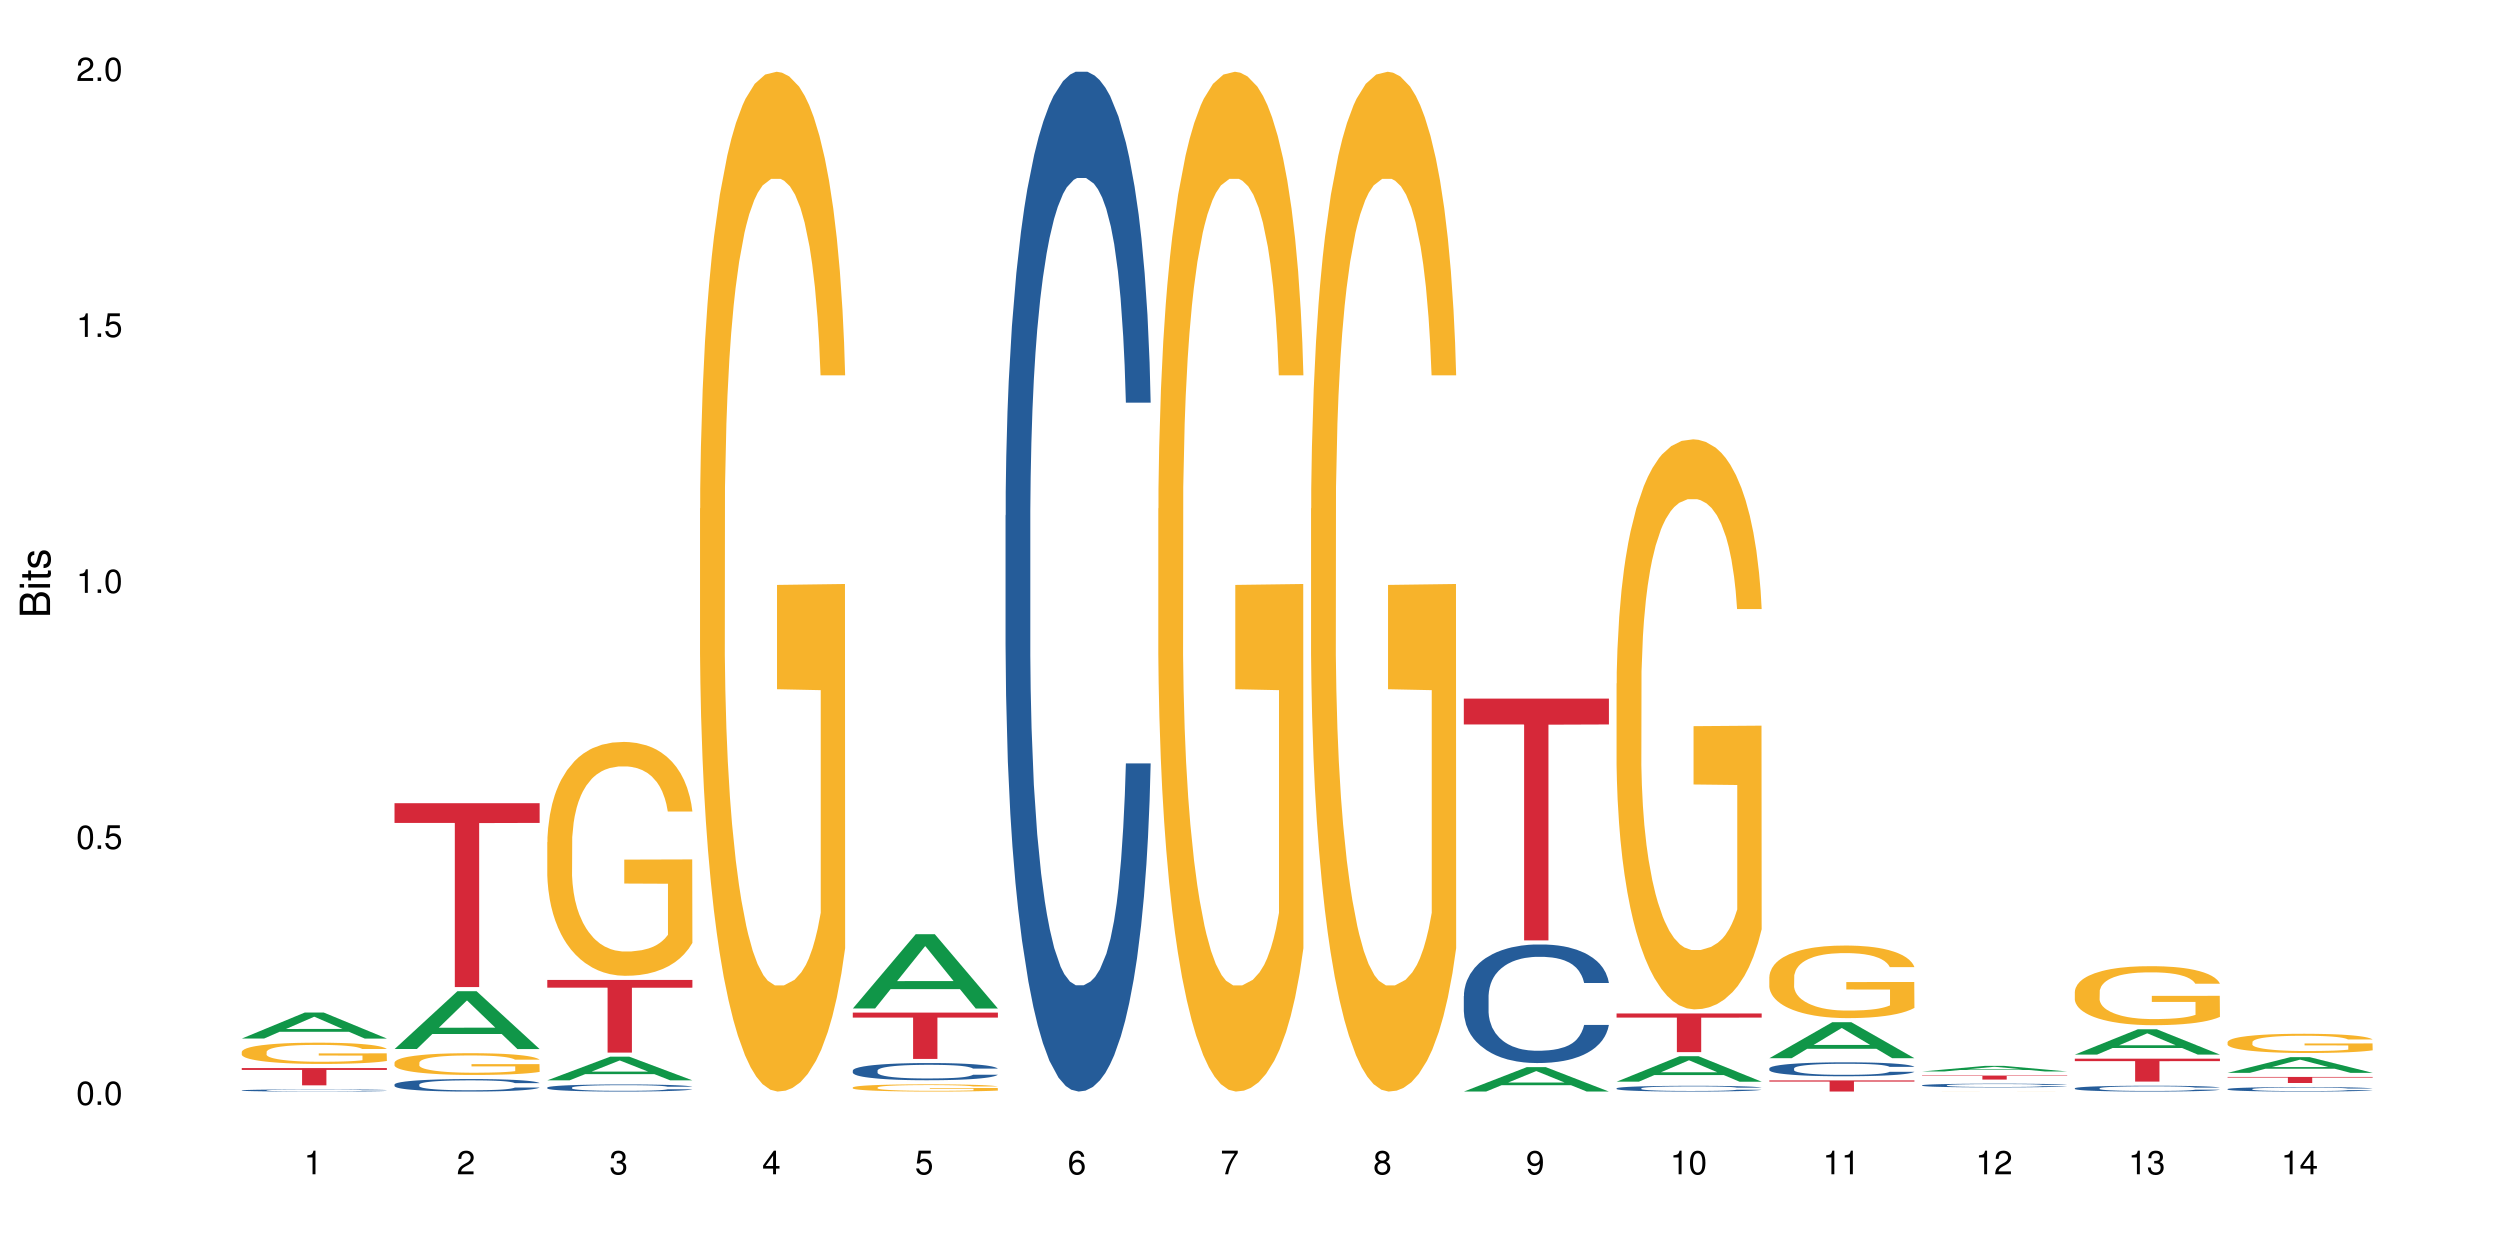 <?xml version="1.0" encoding="UTF-8"?>
<svg xmlns="http://www.w3.org/2000/svg" xmlns:xlink="http://www.w3.org/1999/xlink" width="720pt" height="360pt" viewBox="0 0 720 360" version="1.1">
<defs>
<g>
<symbol overflow="visible" id="glyph0-0">
<path style="stroke:none;" d=""/>
</symbol>
<symbol overflow="visible" id="glyph0-1">
<path style="stroke:none;" d="M 2.641 -6.797 C 2 -6.797 1.422 -6.531 1.078 -6.047 C 0.641 -5.453 0.406 -4.547 0.406 -3.297 C 0.406 -1 1.188 0.219 2.641 0.219 C 4.078 0.219 4.859 -1 4.859 -3.234 C 4.859 -4.562 4.656 -5.438 4.203 -6.047 C 3.844 -6.531 3.281 -6.797 2.641 -6.797 Z M 2.641 -6.047 C 3.547 -6.047 4 -5.125 4 -3.312 C 4 -1.375 3.562 -0.484 2.625 -0.484 C 1.734 -0.484 1.281 -1.422 1.281 -3.281 C 1.281 -5.141 1.734 -6.047 2.641 -6.047 Z M 2.641 -6.047 "/>
</symbol>
<symbol overflow="visible" id="glyph0-2">
<path style="stroke:none;" d="M 1.828 -1 L 0.828 -1 L 0.828 0 L 1.828 0 Z M 1.828 -1 "/>
</symbol>
<symbol overflow="visible" id="glyph0-3">
<path style="stroke:none;" d="M 4.562 -6.797 L 1.062 -6.797 L 0.547 -3.094 L 1.328 -3.094 C 1.719 -3.562 2.047 -3.734 2.578 -3.734 C 3.484 -3.734 4.062 -3.109 4.062 -2.094 C 4.062 -1.125 3.484 -0.531 2.578 -0.531 C 1.828 -0.531 1.375 -0.906 1.188 -1.672 L 0.328 -1.672 C 0.453 -1.109 0.547 -0.844 0.75 -0.594 C 1.125 -0.078 1.828 0.219 2.594 0.219 C 3.969 0.219 4.922 -0.781 4.922 -2.219 C 4.922 -3.562 4.031 -4.484 2.719 -4.484 C 2.25 -4.484 1.859 -4.359 1.469 -4.062 L 1.734 -5.969 L 4.562 -5.969 Z M 4.562 -6.797 "/>
</symbol>
<symbol overflow="visible" id="glyph0-4">
<path style="stroke:none;" d="M 2.484 -4.844 L 2.484 0 L 3.328 0 L 3.328 -6.797 L 2.766 -6.797 C 2.469 -5.75 2.281 -5.609 0.984 -5.453 L 0.984 -4.844 Z M 2.484 -4.844 "/>
</symbol>
<symbol overflow="visible" id="glyph0-5">
<path style="stroke:none;" d="M 4.859 -0.828 L 1.281 -0.828 C 1.359 -1.391 1.672 -1.75 2.5 -2.234 L 3.469 -2.75 C 4.406 -3.266 4.906 -3.969 4.906 -4.812 C 4.906 -5.375 4.672 -5.906 4.266 -6.266 C 3.859 -6.625 3.375 -6.797 2.719 -6.797 C 1.859 -6.797 1.219 -6.5 0.844 -5.922 C 0.609 -5.562 0.5 -5.125 0.484 -4.438 L 1.328 -4.438 C 1.359 -4.906 1.406 -5.188 1.531 -5.406 C 1.75 -5.812 2.188 -6.062 2.703 -6.062 C 3.469 -6.062 4.031 -5.516 4.031 -4.781 C 4.031 -4.25 3.719 -3.797 3.125 -3.438 L 2.234 -2.938 C 0.812 -2.141 0.406 -1.5 0.328 0 L 4.859 0 Z M 4.859 -0.828 "/>
</symbol>
<symbol overflow="visible" id="glyph0-6">
<path style="stroke:none;" d="M 2.125 -3.125 L 2.578 -3.125 C 3.516 -3.125 3.984 -2.703 3.984 -1.891 C 3.984 -1.031 3.469 -0.531 2.578 -0.531 C 1.656 -0.531 1.203 -0.984 1.156 -1.969 L 0.312 -1.969 C 0.344 -1.422 0.438 -1.078 0.609 -0.766 C 0.953 -0.109 1.625 0.219 2.547 0.219 C 3.953 0.219 4.859 -0.609 4.859 -1.906 C 4.859 -2.766 4.516 -3.25 3.703 -3.516 C 4.344 -3.766 4.656 -4.25 4.656 -4.938 C 4.656 -6.109 3.875 -6.797 2.578 -6.797 C 1.203 -6.797 0.484 -6.047 0.453 -4.609 L 1.297 -4.609 C 1.312 -5.016 1.344 -5.25 1.453 -5.453 C 1.641 -5.828 2.062 -6.062 2.594 -6.062 C 3.344 -6.062 3.797 -5.625 3.797 -4.906 C 3.797 -4.422 3.609 -4.141 3.25 -3.984 C 3.016 -3.891 2.719 -3.844 2.125 -3.844 Z M 2.125 -3.125 "/>
</symbol>
<symbol overflow="visible" id="glyph0-7">
<path style="stroke:none;" d="M 3.141 -1.625 L 3.141 0 L 3.984 0 L 3.984 -1.625 L 4.984 -1.625 L 4.984 -2.391 L 3.984 -2.391 L 3.984 -6.797 L 3.359 -6.797 L 0.266 -2.516 L 0.266 -1.625 Z M 3.141 -2.391 L 1 -2.391 L 3.141 -5.359 Z M 3.141 -2.391 "/>
</symbol>
<symbol overflow="visible" id="glyph0-8">
<path style="stroke:none;" d="M 4.781 -5.031 C 4.609 -6.141 3.891 -6.797 2.844 -6.797 C 2.094 -6.797 1.422 -6.438 1.031 -5.828 C 0.609 -5.172 0.406 -4.344 0.406 -3.094 C 0.406 -1.953 0.578 -1.234 0.984 -0.625 C 1.359 -0.078 1.953 0.219 2.703 0.219 C 3.984 0.219 4.922 -0.734 4.922 -2.078 C 4.922 -3.344 4.062 -4.234 2.844 -4.234 C 2.172 -4.234 1.641 -3.969 1.281 -3.469 C 1.281 -5.125 1.828 -6.047 2.797 -6.047 C 3.391 -6.047 3.797 -5.672 3.938 -5.031 Z M 2.734 -3.484 C 3.547 -3.484 4.062 -2.922 4.062 -2 C 4.062 -1.156 3.484 -0.531 2.703 -0.531 C 1.922 -0.531 1.328 -1.188 1.328 -2.047 C 1.328 -2.891 1.906 -3.484 2.734 -3.484 Z M 2.734 -3.484 "/>
</symbol>
<symbol overflow="visible" id="glyph0-9">
<path style="stroke:none;" d="M 4.984 -6.797 L 0.438 -6.797 L 0.438 -5.969 L 4.109 -5.969 C 2.5 -3.656 1.828 -2.234 1.328 0 L 2.219 0 C 2.594 -2.172 3.453 -4.047 4.984 -6.094 Z M 4.984 -6.797 "/>
</symbol>
<symbol overflow="visible" id="glyph0-10">
<path style="stroke:none;" d="M 3.75 -3.578 C 4.453 -4 4.688 -4.344 4.688 -4.984 C 4.688 -6.047 3.844 -6.797 2.641 -6.797 C 1.438 -6.797 0.594 -6.047 0.594 -4.984 C 0.594 -4.359 0.828 -4.016 1.516 -3.578 C 0.734 -3.203 0.359 -2.641 0.359 -1.891 C 0.359 -0.641 1.297 0.219 2.641 0.219 C 3.984 0.219 4.922 -0.641 4.922 -1.875 C 4.922 -2.641 4.531 -3.203 3.75 -3.578 Z M 2.641 -6.047 C 3.359 -6.047 3.812 -5.625 3.812 -4.969 C 3.812 -4.344 3.344 -3.922 2.641 -3.922 C 1.922 -3.922 1.453 -4.344 1.453 -4.984 C 1.453 -5.625 1.922 -6.047 2.641 -6.047 Z M 2.641 -3.203 C 3.484 -3.203 4.062 -2.672 4.062 -1.875 C 4.062 -1.062 3.484 -0.531 2.625 -0.531 C 1.797 -0.531 1.219 -1.078 1.219 -1.875 C 1.219 -2.672 1.797 -3.203 2.641 -3.203 Z M 2.641 -3.203 "/>
</symbol>
<symbol overflow="visible" id="glyph0-11">
<path style="stroke:none;" d="M 0.516 -1.547 C 0.672 -0.438 1.406 0.219 2.438 0.219 C 3.188 0.219 3.859 -0.141 4.266 -0.75 C 4.688 -1.406 4.891 -2.25 4.891 -3.484 C 4.891 -4.625 4.703 -5.359 4.312 -5.953 C 3.938 -6.5 3.344 -6.797 2.594 -6.797 C 1.297 -6.797 0.359 -5.844 0.359 -4.516 C 0.359 -3.25 1.234 -2.344 2.453 -2.344 C 3.094 -2.344 3.562 -2.578 4.016 -3.109 C 4 -1.453 3.469 -0.531 2.5 -0.531 C 1.906 -0.531 1.484 -0.906 1.359 -1.547 Z M 2.578 -6.062 C 3.375 -6.062 3.969 -5.406 3.969 -4.531 C 3.969 -3.688 3.375 -3.094 2.547 -3.094 C 1.734 -3.094 1.234 -3.672 1.234 -4.578 C 1.234 -5.438 1.797 -6.062 2.578 -6.062 Z M 2.578 -6.062 "/>
</symbol>
<symbol overflow="visible" id="glyph1-0">
<path style="stroke:none;" d=""/>
</symbol>
<symbol overflow="visible" id="glyph1-1">
<path style="stroke:none;" d="M 0 -0.953 L 0 -4.891 C 0 -5.719 -0.234 -6.344 -0.734 -6.797 C -1.188 -7.234 -1.812 -7.469 -2.5 -7.469 C -3.547 -7.469 -4.188 -7 -4.625 -5.875 C -4.984 -6.672 -5.641 -7.094 -6.531 -7.094 C -7.156 -7.094 -7.734 -6.859 -8.141 -6.391 C -8.562 -5.938 -8.75 -5.344 -8.75 -4.5 L -8.75 -0.953 Z M -4.984 -2.062 L -7.766 -2.062 L -7.766 -4.219 C -7.766 -4.844 -7.688 -5.203 -7.453 -5.5 C -7.219 -5.812 -6.859 -5.969 -6.375 -5.969 C -5.906 -5.969 -5.531 -5.812 -5.297 -5.5 C -5.062 -5.203 -4.984 -4.844 -4.984 -4.219 Z M -0.984 -2.062 L -4 -2.062 L -4 -4.781 C -4 -5.328 -3.859 -5.688 -3.578 -5.953 C -3.297 -6.219 -2.922 -6.359 -2.484 -6.359 C -2.062 -6.359 -1.688 -6.219 -1.406 -5.953 C -1.109 -5.688 -0.984 -5.328 -0.984 -4.781 Z M -0.984 -2.062 "/>
</symbol>
<symbol overflow="visible" id="glyph1-2">
<path style="stroke:none;" d="M -6.281 -1.797 L -6.281 -0.797 L 0 -0.797 L 0 -1.797 Z M -8.75 -1.797 L -8.75 -0.797 L -7.484 -0.797 L -7.484 -1.797 Z M -8.75 -1.797 "/>
</symbol>
<symbol overflow="visible" id="glyph1-3">
<path style="stroke:none;" d="M -6.281 -3.047 L -6.281 -2.016 L -8.016 -2.016 L -8.016 -1.016 L -6.281 -1.016 L -6.281 -0.172 L -5.469 -0.172 L -5.469 -1.016 L -0.719 -1.016 C -0.078 -1.016 0.281 -1.453 0.281 -2.234 C 0.281 -2.469 0.25 -2.719 0.188 -3.047 L -0.641 -3.047 C -0.609 -2.922 -0.594 -2.766 -0.594 -2.562 C -0.594 -2.141 -0.719 -2.016 -1.156 -2.016 L -5.469 -2.016 L -5.469 -3.047 Z M -6.281 -3.047 "/>
</symbol>
<symbol overflow="visible" id="glyph1-4">
<path style="stroke:none;" d="M -4.531 -5.25 C -5.766 -5.25 -6.469 -4.422 -6.469 -2.969 C -6.469 -1.516 -5.719 -0.562 -4.547 -0.562 C -3.562 -0.562 -3.094 -1.062 -2.734 -2.562 L -2.516 -3.484 C -2.344 -4.188 -2.094 -4.469 -1.625 -4.469 C -1.047 -4.469 -0.641 -3.875 -0.641 -3 C -0.641 -2.453 -0.797 -2 -1.062 -1.75 C -1.25 -1.594 -1.422 -1.531 -1.875 -1.469 L -1.875 -0.406 C -0.422 -0.453 0.281 -1.266 0.281 -2.922 C 0.281 -4.5 -0.5 -5.516 -1.719 -5.516 C -2.656 -5.516 -3.172 -4.984 -3.469 -3.734 L -3.703 -2.766 C -3.891 -1.953 -4.156 -1.609 -4.594 -1.609 C -5.172 -1.609 -5.547 -2.125 -5.547 -2.938 C -5.547 -3.75 -5.203 -4.172 -4.531 -4.203 Z M -4.531 -5.25 "/>
</symbol>
</g>
</defs>
<g id="surface118099">
<rect x="0" y="0" width="720" height="360" style="fill:rgb(100%,100%,100%);fill-opacity:1;stroke:none;"/>
<path style=" stroke:none;fill-rule:nonzero;fill:rgb(6.275%,58.824%,28.235%);fill-opacity:1;" d="M 69.629 299.102 L 69.676 299.094 L 87.758 291.617 L 93.25 291.617 L 111.422 299.109 L 105.039 299.109 L 100.484 297.152 L 80.523 297.152 L 76.059 299.102 L 69.629 299.102 L 82.445 296.344 L 98.652 296.336 L 90.57 292.84 L 90.48 292.836 L 90.391 292.855 L 82.398 296.336 L 82.445 296.344 Z M 69.629 299.102 "/>
<path style=" stroke:none;fill-rule:nonzero;fill:rgb(14.51%,36.078%,60%);fill-opacity:1;" d="M 69.629 314.02 L 69.68 314.02 L 69.68 314.008 L 69.832 313.984 L 70.191 313.957 L 70.547 313.941 L 71.465 313.906 L 72.738 313.875 L 74.062 313.848 L 75.031 313.836 L 75.898 313.824 L 77.887 313.801 L 79.16 313.793 L 80.535 313.781 L 82.219 313.773 L 83.441 313.766 L 86.195 313.758 L 88.234 313.754 L 95.266 313.754 L 96.746 313.758 L 98.375 313.762 L 99.75 313.766 L 102.148 313.781 L 104.289 313.797 L 105.258 313.805 L 106.785 313.82 L 107.957 313.84 L 108.773 313.852 L 109.691 313.875 L 110.504 313.898 L 111.117 313.93 L 111.422 313.953 L 104.289 313.953 L 103.93 313.93 L 103.523 313.914 L 102.758 313.891 L 101.992 313.875 L 100.922 313.855 L 99.957 313.848 L 98.629 313.836 L 97.457 313.828 L 96.234 313.824 L 95.062 313.82 L 92.82 313.816 L 89.254 313.816 L 87.266 313.824 L 86.195 313.828 L 84.664 313.836 L 83.594 313.84 L 82.32 313.852 L 81.453 313.863 L 80.383 313.879 L 79.617 313.891 L 78.754 313.91 L 78.242 313.922 L 77.785 313.938 L 77.375 313.957 L 77.07 313.977 L 76.867 314 L 76.766 314.02 L 76.766 314.105 L 76.867 314.125 L 77.121 314.148 L 77.785 314.184 L 78.754 314.215 L 79.875 314.238 L 80.945 314.254 L 81.555 314.262 L 82.371 314.273 L 83.645 314.285 L 85.48 314.293 L 86.551 314.301 L 88.184 314.305 L 94.094 314.305 L 95.418 314.301 L 96.797 314.297 L 98.68 314.285 L 99.852 314.277 L 100.871 314.266 L 101.637 314.258 L 102.148 314.246 L 102.91 314.23 L 103.523 314.211 L 103.98 314.191 L 104.289 314.172 L 111.422 314.172 L 111.117 314.195 L 110.66 314.215 L 110.199 314.234 L 109.484 314.254 L 108.672 314.27 L 107.5 314.289 L 106.531 314.305 L 105.258 314.316 L 104.082 314.328 L 102.809 314.336 L 100.922 314.348 L 99.699 314.355 L 98.375 314.359 L 96.797 314.363 L 94.809 314.367 L 92.668 314.371 L 88.539 314.371 L 86.957 314.367 L 84.867 314.363 L 82.27 314.352 L 80.383 314.34 L 78.906 314.332 L 77.633 314.32 L 76.203 314.305 L 74.371 314.277 L 73.25 314.262 L 72.484 314.242 L 71.617 314.223 L 71.004 314.203 L 70.293 314.172 L 69.781 314.129 L 69.629 314.098 Z M 69.629 314.02 "/>
<path style=" stroke:none;fill-rule:nonzero;fill:rgb(96.863%,70.196%,16.863%);fill-opacity:1;" d="M 69.629 302.914 L 69.68 302.91 L 69.68 302.797 L 69.883 302.543 L 70.395 302.199 L 71.055 301.91 L 71.77 301.688 L 72.23 301.57 L 72.992 301.402 L 73.656 301.277 L 75.336 301.027 L 77.477 300.793 L 78.652 300.691 L 79.977 300.598 L 81.863 300.488 L 82.727 300.449 L 85.379 300.359 L 88.387 300.305 L 91.699 300.289 L 93.227 300.293 L 95.316 300.316 L 98.172 300.379 L 99.801 300.434 L 101.078 300.488 L 102.402 300.562 L 104.031 300.676 L 105.562 300.809 L 106.785 300.941 L 108.008 301.109 L 109.027 301.289 L 109.895 301.484 L 110.66 301.723 L 111.117 301.918 L 111.422 302.113 L 104.34 302.113 L 103.93 301.918 L 103.473 301.766 L 102.707 301.582 L 101.941 301.445 L 101.18 301.34 L 99.75 301.195 L 98.527 301.105 L 97 301.027 L 95.52 300.977 L 93.84 300.941 L 92.82 300.934 L 90.117 300.934 L 87.672 300.973 L 86.246 301.016 L 85.227 301.062 L 83.797 301.145 L 82.934 301.211 L 82.422 301.258 L 80.895 301.43 L 79.875 301.586 L 79.312 301.695 L 78.602 301.863 L 78.09 302.012 L 77.531 302.238 L 77.223 302.406 L 76.816 302.785 L 76.766 303.793 L 76.918 304.008 L 77.223 304.234 L 77.633 304.438 L 78.242 304.648 L 78.855 304.812 L 79.926 305.031 L 80.844 305.176 L 81.555 305.273 L 82.934 305.422 L 83.492 305.473 L 84.816 305.574 L 86.195 305.652 L 87.875 305.719 L 89.148 305.754 L 91.188 305.781 L 93.789 305.781 L 96.848 305.746 L 98.781 305.703 L 100.109 305.656 L 100.977 305.617 L 102.047 305.559 L 102.809 305.5 L 103.523 305.441 L 104.391 305.344 L 104.391 304.008 L 91.801 304 L 91.801 303.375 L 111.371 303.367 L 111.422 305.559 L 110.352 305.707 L 109.027 305.855 L 107.754 305.965 L 106.43 306.062 L 104.543 306.168 L 103.012 306.234 L 100.668 306.312 L 98.527 306.363 L 96.285 306.398 L 94.297 306.414 L 91.953 306.418 L 89.863 306.41 L 87.621 306.375 L 85.836 306.332 L 84.207 306.273 L 82.574 306.203 L 80.535 306.082 L 79.211 305.988 L 77.836 305.871 L 76.461 305.73 L 75.234 305.578 L 74.422 305.461 L 73.605 305.328 L 72.738 305.16 L 71.922 304.969 L 71.312 304.797 L 70.75 304.602 L 70.344 304.414 L 69.934 304.164 L 69.73 303.961 L 69.629 303.789 Z M 69.629 302.914 "/>
<path style=" stroke:none;fill-rule:nonzero;fill:rgb(83.922%,15.686%,22.353%);fill-opacity:1;" d="M 69.629 307.598 L 111.422 307.598 L 111.422 308.133 L 94.004 308.137 L 94.004 312.574 L 86.996 312.574 L 86.996 308.141 L 86.895 308.133 L 69.629 308.133 Z M 69.629 307.598 "/>
<path style=" stroke:none;fill-rule:nonzero;fill:rgb(6.275%,58.824%,28.235%);fill-opacity:1;" d="M 113.621 302.121 L 113.668 302.105 L 131.75 285.461 L 137.242 285.461 L 155.418 302.137 L 149.031 302.137 L 144.477 297.785 L 124.52 297.785 L 120.051 302.121 L 113.621 302.121 L 126.438 295.984 L 142.645 295.969 L 134.562 288.188 L 134.477 288.172 L 134.387 288.219 L 126.395 295.969 L 126.438 295.984 Z M 113.621 302.121 "/>
<path style=" stroke:none;fill-rule:nonzero;fill:rgb(14.51%,36.078%,60%);fill-opacity:1;" d="M 113.621 312.336 L 113.672 312.332 L 113.672 312.254 L 113.828 312.129 L 114.184 311.973 L 114.539 311.863 L 115.457 311.668 L 116.73 311.48 L 118.059 311.336 L 119.023 311.25 L 119.891 311.184 L 121.879 311.062 L 123.152 311 L 124.531 310.945 L 126.211 310.887 L 127.434 310.855 L 130.188 310.801 L 132.227 310.781 L 133.805 310.77 L 137.223 310.77 L 139.258 310.781 L 140.738 310.801 L 142.367 310.824 L 143.746 310.855 L 146.141 310.93 L 148.281 311.02 L 149.25 311.074 L 150.777 311.176 L 151.949 311.273 L 152.766 311.359 L 153.684 311.48 L 154.5 311.629 L 155.109 311.797 L 155.418 311.938 L 148.281 311.938 L 147.926 311.805 L 147.516 311.703 L 146.75 311.57 L 145.988 311.473 L 144.918 311.379 L 143.949 311.316 L 142.625 311.254 L 141.453 311.215 L 140.227 311.184 L 139.055 311.164 L 136.812 311.145 L 134.215 311.145 L 133.246 311.152 L 131.258 311.18 L 130.188 311.199 L 128.66 311.246 L 127.59 311.289 L 126.312 311.355 L 125.449 311.41 L 124.379 311.496 L 123.613 311.574 L 122.746 311.68 L 122.234 311.766 L 121.777 311.855 L 121.371 311.965 L 121.062 312.078 L 120.859 312.203 L 120.758 312.32 L 120.758 312.832 L 120.859 312.949 L 121.113 313.086 L 121.777 313.289 L 122.746 313.461 L 123.867 313.602 L 124.938 313.699 L 125.551 313.746 L 126.363 313.797 L 127.641 313.863 L 129.473 313.93 L 130.543 313.957 L 132.176 313.98 L 133.855 313.996 L 136.098 313.996 L 138.086 313.98 L 139.414 313.965 L 140.789 313.941 L 142.676 313.883 L 143.848 313.832 L 144.867 313.77 L 145.629 313.707 L 146.141 313.652 L 146.906 313.551 L 147.516 313.438 L 147.977 313.324 L 148.281 313.211 L 155.418 313.211 L 155.109 313.344 L 154.652 313.473 L 154.191 313.566 L 153.48 313.684 L 152.664 313.785 L 151.492 313.898 L 150.523 313.977 L 149.25 314.059 L 148.078 314.121 L 146.805 314.176 L 144.918 314.242 L 143.695 314.273 L 142.367 314.305 L 140.789 314.332 L 138.801 314.355 L 136.66 314.367 L 134.672 314.371 L 132.531 314.363 L 130.953 314.352 L 128.863 314.32 L 126.262 314.262 L 124.379 314.199 L 122.898 314.137 L 121.625 314.07 L 120.199 313.98 L 118.363 313.836 L 117.242 313.727 L 116.477 313.633 L 115.609 313.504 L 115 313.391 L 114.285 313.207 L 113.777 312.973 L 113.621 312.789 Z M 113.621 312.336 "/>
<path style=" stroke:none;fill-rule:nonzero;fill:rgb(96.863%,70.196%,16.863%);fill-opacity:1;" d="M 113.621 306.004 L 113.672 306 L 113.672 305.883 L 113.879 305.625 L 114.387 305.27 L 115.051 304.98 L 115.762 304.75 L 116.223 304.629 L 116.988 304.457 L 117.648 304.332 L 119.332 304.074 L 121.473 303.832 L 122.645 303.73 L 123.969 303.633 L 125.855 303.523 L 126.723 303.484 L 129.371 303.391 L 132.379 303.336 L 135.691 303.316 L 137.223 303.324 L 139.312 303.348 L 142.164 303.41 L 143.797 303.469 L 145.07 303.523 L 146.395 303.598 L 148.027 303.715 L 149.555 303.852 L 150.777 303.988 L 152 304.16 L 153.02 304.344 L 153.887 304.543 L 154.652 304.785 L 155.109 304.984 L 155.418 305.184 L 148.332 305.184 L 147.926 304.984 L 147.465 304.832 L 146.699 304.641 L 145.938 304.504 L 145.172 304.395 L 143.746 304.246 L 142.523 304.152 L 140.992 304.074 L 139.516 304.023 L 137.832 303.988 L 136.812 303.977 L 134.113 303.977 L 131.664 304.016 L 130.238 304.062 L 129.219 304.109 L 127.793 304.195 L 126.926 304.262 L 126.414 304.309 L 124.887 304.488 L 123.867 304.648 L 123.305 304.754 L 122.594 304.926 L 122.082 305.082 L 121.523 305.312 L 121.219 305.484 L 120.809 305.871 L 120.758 306.902 L 120.91 307.121 L 121.219 307.355 L 121.625 307.562 L 122.234 307.781 L 122.848 307.945 L 123.918 308.168 L 124.836 308.32 L 125.551 308.414 L 126.926 308.57 L 127.484 308.621 L 128.812 308.727 L 130.188 308.805 L 131.871 308.875 L 133.145 308.91 L 135.184 308.938 L 137.781 308.938 L 140.84 308.902 L 142.777 308.855 L 144.102 308.812 L 144.969 308.77 L 146.039 308.707 L 146.805 308.652 L 147.516 308.586 L 148.383 308.492 L 148.383 307.121 L 135.793 307.117 L 135.793 306.473 L 155.367 306.469 L 155.418 308.707 L 154.348 308.863 L 153.02 309.012 L 151.746 309.125 L 150.422 309.223 L 148.535 309.332 L 147.008 309.402 L 144.664 309.48 L 142.523 309.531 L 140.277 309.566 L 138.293 309.586 L 135.945 309.59 L 133.855 309.578 L 131.613 309.543 L 129.832 309.5 L 128.199 309.441 L 126.57 309.367 L 124.531 309.246 L 123.203 309.148 L 121.828 309.027 L 120.453 308.887 L 119.23 308.73 L 118.414 308.609 L 117.598 308.473 L 116.73 308.301 L 115.918 308.105 L 115.305 307.93 L 114.742 307.73 L 114.336 307.539 L 113.93 307.281 L 113.727 307.074 L 113.621 306.898 Z M 113.621 306.004 "/>
<path style=" stroke:none;fill-rule:nonzero;fill:rgb(83.922%,15.686%,22.353%);fill-opacity:1;" d="M 113.621 231.328 L 155.418 231.328 L 155.418 236.996 L 138 237.047 L 138 284.281 L 130.988 284.281 L 130.988 237.098 L 130.887 236.996 L 113.621 236.996 Z M 113.621 231.328 "/>
<path style=" stroke:none;fill-rule:nonzero;fill:rgb(6.275%,58.824%,28.235%);fill-opacity:1;" d="M 157.617 311.133 L 157.66 311.125 L 175.746 304.324 L 181.238 304.324 L 199.41 311.141 L 193.023 311.141 L 188.469 309.359 L 168.512 309.359 L 164.047 311.133 L 157.617 311.133 L 170.43 308.625 L 186.641 308.617 L 178.559 305.438 L 178.469 305.434 L 178.379 305.449 L 170.387 308.617 L 170.43 308.625 Z M 157.617 311.133 "/>
<path style=" stroke:none;fill-rule:nonzero;fill:rgb(14.51%,36.078%,60%);fill-opacity:1;" d="M 157.617 313.211 L 157.668 313.211 L 157.668 313.164 L 157.82 313.094 L 158.176 313.004 L 158.535 312.941 L 159.449 312.832 L 160.727 312.723 L 162.051 312.641 L 163.02 312.594 L 163.887 312.555 L 165.871 312.484 L 167.148 312.449 L 168.523 312.418 L 170.207 312.387 L 171.43 312.367 L 174.18 312.336 L 176.219 312.324 L 177.801 312.32 L 181.215 312.32 L 183.254 312.328 L 184.73 312.336 L 186.363 312.352 L 187.738 312.367 L 190.133 312.41 L 192.273 312.461 L 193.242 312.492 L 194.773 312.551 L 195.945 312.605 L 196.758 312.656 L 197.676 312.723 L 198.492 312.809 L 199.105 312.902 L 199.41 312.984 L 192.273 312.984 L 191.918 312.91 L 191.512 312.852 L 190.746 312.773 L 189.98 312.719 L 188.91 312.664 L 187.941 312.629 L 186.617 312.594 L 185.445 312.57 L 184.223 312.555 L 183.051 312.543 L 180.805 312.531 L 178.207 312.531 L 177.238 312.535 L 175.25 312.551 L 174.18 312.562 L 172.652 312.59 L 171.582 312.613 L 170.309 312.652 L 169.441 312.684 L 168.371 312.734 L 167.605 312.777 L 166.738 312.84 L 166.23 312.887 L 165.77 312.938 L 165.363 313 L 165.059 313.066 L 164.855 313.133 L 164.75 313.203 L 164.75 313.492 L 164.855 313.559 L 165.109 313.641 L 165.77 313.754 L 166.738 313.852 L 167.859 313.934 L 168.93 313.988 L 169.543 314.016 L 170.359 314.043 L 171.633 314.082 L 173.469 314.121 L 174.539 314.133 L 176.168 314.148 L 177.852 314.156 L 180.094 314.156 L 182.082 314.148 L 183.406 314.141 L 184.781 314.125 L 186.668 314.094 L 187.84 314.062 L 188.859 314.027 L 189.625 313.992 L 190.133 313.961 L 190.898 313.902 L 191.512 313.84 L 191.969 313.773 L 192.273 313.711 L 199.41 313.711 L 199.105 313.785 L 198.645 313.859 L 198.188 313.914 L 197.473 313.98 L 196.656 314.035 L 195.484 314.102 L 194.516 314.145 L 193.242 314.191 L 192.07 314.227 L 190.797 314.262 L 188.91 314.297 L 187.688 314.316 L 186.363 314.332 L 184.781 314.348 L 182.793 314.359 L 180.652 314.367 L 178.664 314.371 L 176.523 314.367 L 174.945 314.359 L 172.855 314.344 L 170.258 314.309 L 168.371 314.273 L 166.891 314.238 L 165.617 314.199 L 164.191 314.148 L 162.355 314.066 L 161.234 314.004 L 160.469 313.949 L 159.605 313.879 L 158.992 313.812 L 158.277 313.707 L 157.77 313.574 L 157.617 313.469 Z M 157.617 313.211 "/>
<path style=" stroke:none;fill-rule:nonzero;fill:rgb(96.863%,70.196%,16.863%);fill-opacity:1;" d="M 157.617 242.523 L 157.668 242.465 L 157.668 241.234 L 157.871 238.465 L 158.379 234.652 L 159.043 231.512 L 159.758 229.055 L 160.215 227.762 L 160.98 225.914 L 161.641 224.562 L 163.324 221.793 L 165.465 219.211 L 166.637 218.102 L 167.961 217.059 L 169.848 215.887 L 170.715 215.457 L 173.363 214.473 L 176.371 213.859 L 179.684 213.672 L 181.215 213.734 L 183.305 213.98 L 186.156 214.656 L 187.789 215.273 L 189.062 215.887 L 190.387 216.688 L 192.02 217.918 L 193.547 219.395 L 194.773 220.871 L 195.996 222.715 L 197.016 224.684 L 197.879 226.84 L 198.645 229.422 L 199.105 231.574 L 199.41 233.727 L 192.324 233.727 L 191.918 231.574 L 191.457 229.914 L 190.695 227.883 L 189.93 226.406 L 189.164 225.238 L 187.738 223.641 L 186.516 222.656 L 184.984 221.793 L 183.508 221.238 L 181.824 220.871 L 180.805 220.746 L 178.105 220.746 L 175.66 221.18 L 174.23 221.672 L 173.211 222.164 L 171.785 223.086 L 170.918 223.824 L 170.41 224.316 L 168.879 226.223 L 167.859 227.945 L 167.301 229.113 L 166.586 230.961 L 166.078 232.621 L 165.516 235.082 L 165.211 236.926 L 164.801 241.109 L 164.75 252.184 L 164.906 254.52 L 165.211 257.043 L 165.617 259.258 L 166.23 261.598 L 166.84 263.379 L 167.91 265.777 L 168.828 267.379 L 169.543 268.426 L 170.918 270.086 L 171.48 270.641 L 172.805 271.746 L 174.18 272.605 L 175.863 273.344 L 177.137 273.715 L 179.176 274.023 L 181.773 274.023 L 184.832 273.652 L 186.77 273.16 L 188.094 272.668 L 188.961 272.238 L 190.031 271.562 L 190.797 270.945 L 191.512 270.27 L 192.375 269.223 L 192.375 254.52 L 179.789 254.461 L 179.789 247.57 L 199.359 247.508 L 199.41 271.562 L 198.34 273.223 L 197.016 274.82 L 195.738 276.051 L 194.414 277.098 L 192.527 278.266 L 191 279.004 L 188.656 279.867 L 186.516 280.422 L 184.273 280.789 L 182.285 280.973 L 179.941 281.035 L 177.852 280.914 L 175.609 280.543 L 173.824 280.051 L 172.191 279.438 L 170.562 278.637 L 168.523 277.344 L 167.199 276.297 L 165.82 275.008 L 164.445 273.469 L 163.223 271.809 L 162.406 270.516 L 161.59 269.039 L 160.727 267.195 L 159.91 265.102 L 159.297 263.195 L 158.738 261.043 L 158.328 259.012 L 157.922 256.242 L 157.719 254.027 L 157.617 252.121 Z M 157.617 242.523 "/>
<path style=" stroke:none;fill-rule:nonzero;fill:rgb(83.922%,15.686%,22.353%);fill-opacity:1;" d="M 157.617 282.215 L 199.41 282.215 L 199.41 284.457 L 181.992 284.477 L 181.992 303.145 L 174.984 303.145 L 174.984 284.496 L 174.883 284.457 L 157.617 284.457 Z M 157.617 282.215 "/>
<path style=" stroke:none;fill-rule:nonzero;fill:rgb(96.863%,70.196%,16.863%);fill-opacity:1;" d="M 201.609 146.461 L 201.66 146.191 L 201.66 140.828 L 201.863 128.758 L 202.375 112.129 L 203.035 98.449 L 203.75 87.719 L 204.207 82.086 L 204.973 74.039 L 205.637 68.141 L 207.316 56.07 L 209.457 44.805 L 210.629 39.977 L 211.957 35.414 L 213.844 30.32 L 214.707 28.441 L 217.359 24.148 L 220.367 21.469 L 223.68 20.664 L 225.207 20.93 L 227.297 22.004 L 230.152 24.953 L 231.781 27.637 L 233.059 30.32 L 234.383 33.805 L 236.012 39.172 L 237.543 45.609 L 238.766 52.047 L 239.988 60.094 L 241.008 68.676 L 241.875 78.062 L 242.641 89.328 L 243.098 98.715 L 243.402 108.105 L 236.32 108.105 L 235.91 98.715 L 235.453 91.477 L 234.688 82.625 L 233.922 76.188 L 233.16 71.09 L 231.73 64.117 L 230.508 59.824 L 228.98 56.07 L 227.5 53.656 L 225.82 52.047 L 224.801 51.508 L 222.098 51.508 L 219.652 53.387 L 218.227 55.531 L 217.207 57.68 L 215.777 61.703 L 214.914 64.922 L 214.402 67.066 L 212.875 75.383 L 211.855 82.891 L 211.293 87.988 L 210.578 96.035 L 210.07 103.277 L 209.508 114.004 L 209.203 122.051 L 208.797 140.293 L 208.746 188.574 L 208.898 198.766 L 209.203 209.762 L 209.613 219.418 L 210.223 229.609 L 210.836 237.391 L 211.906 247.852 L 212.824 254.824 L 213.535 259.383 L 214.914 266.625 L 215.473 269.039 L 216.797 273.867 L 218.176 277.625 L 219.855 280.844 L 221.129 282.453 L 223.168 283.793 L 225.77 283.793 L 228.828 282.184 L 230.762 280.039 L 232.09 277.891 L 232.953 276.016 L 234.023 273.062 L 234.789 270.383 L 235.504 267.43 L 236.371 262.871 L 236.371 198.766 L 223.781 198.496 L 223.781 168.457 L 243.352 168.188 L 243.402 273.062 L 242.332 280.305 L 241.008 287.281 L 239.734 292.645 L 238.41 297.203 L 236.523 302.301 L 234.992 305.52 L 232.648 309.273 L 230.508 311.688 L 228.266 313.297 L 226.277 314.102 L 223.934 314.371 L 221.844 313.836 L 219.602 312.227 L 217.816 310.078 L 216.188 307.398 L 214.555 303.91 L 212.516 298.277 L 211.191 293.719 L 209.816 288.086 L 208.438 281.379 L 207.215 274.137 L 206.402 268.504 L 205.586 262.066 L 204.719 254.02 L 203.902 244.898 L 203.293 236.586 L 202.73 227.195 L 202.324 218.344 L 201.914 206.277 L 201.711 196.621 L 201.609 188.305 Z M 201.609 146.461 "/>
<path style=" stroke:none;fill-rule:nonzero;fill:rgb(6.275%,58.824%,28.235%);fill-opacity:1;" d="M 245.602 290.438 L 245.648 290.418 L 263.73 269.047 L 269.223 269.047 L 287.398 290.461 L 281.012 290.461 L 276.457 284.871 L 256.496 284.871 L 252.031 290.438 L 245.602 290.438 L 258.418 282.559 L 274.625 282.539 L 266.543 272.547 L 266.457 272.523 L 266.367 272.586 L 258.375 282.539 L 258.418 282.559 Z M 245.602 290.438 "/>
<path style=" stroke:none;fill-rule:nonzero;fill:rgb(14.51%,36.078%,60%);fill-opacity:1;" d="M 245.602 308.312 L 245.652 308.309 L 245.652 308.199 L 245.809 308.027 L 246.164 307.809 L 246.52 307.66 L 247.438 307.391 L 248.711 307.133 L 250.035 306.934 L 251.004 306.816 L 251.871 306.727 L 253.859 306.559 L 255.133 306.473 L 256.512 306.395 L 258.191 306.32 L 259.414 306.273 L 262.168 306.203 L 264.207 306.172 L 265.785 306.156 L 269.199 306.156 L 271.238 306.176 L 272.719 306.195 L 274.348 306.234 L 275.727 306.273 L 278.121 306.375 L 280.262 306.5 L 281.23 306.574 L 282.758 306.715 L 283.93 306.848 L 284.746 306.969 L 285.664 307.133 L 286.48 307.34 L 287.09 307.57 L 287.398 307.766 L 280.262 307.766 L 279.906 307.582 L 279.496 307.441 L 278.73 307.258 L 277.969 307.125 L 276.898 306.992 L 275.93 306.906 L 274.605 306.82 L 273.43 306.77 L 272.207 306.727 L 271.035 306.699 L 268.793 306.672 L 266.195 306.672 L 265.227 306.68 L 263.238 306.719 L 262.168 306.75 L 260.637 306.812 L 259.566 306.871 L 258.293 306.961 L 257.426 307.039 L 256.355 307.156 L 255.594 307.262 L 254.727 307.41 L 254.215 307.523 L 253.758 307.652 L 253.352 307.801 L 253.043 307.957 L 252.84 308.125 L 252.738 308.289 L 252.738 308.992 L 252.84 309.152 L 253.094 309.344 L 253.758 309.621 L 254.727 309.859 L 255.848 310.051 L 256.918 310.188 L 257.531 310.25 L 258.344 310.32 L 259.617 310.414 L 261.453 310.504 L 262.523 310.539 L 264.156 310.574 L 265.836 310.594 L 268.078 310.594 L 270.066 310.574 L 271.395 310.555 L 272.77 310.516 L 274.656 310.441 L 275.828 310.367 L 276.848 310.281 L 277.609 310.195 L 278.121 310.121 L 278.887 309.984 L 279.496 309.828 L 279.957 309.672 L 280.262 309.516 L 287.398 309.516 L 287.09 309.695 L 286.633 309.875 L 286.172 310.004 L 285.461 310.164 L 284.645 310.305 L 283.473 310.461 L 282.504 310.566 L 281.23 310.68 L 280.059 310.766 L 278.781 310.844 L 276.898 310.934 L 275.676 310.98 L 274.348 311.02 L 272.77 311.055 L 270.781 311.086 L 268.641 311.105 L 266.652 311.109 L 264.512 311.102 L 262.934 311.082 L 260.844 311.043 L 258.242 310.961 L 256.355 310.875 L 254.879 310.789 L 253.605 310.699 L 252.18 310.574 L 250.344 310.375 L 249.223 310.223 L 248.457 310.098 L 247.59 309.918 L 246.98 309.762 L 246.266 309.508 L 245.754 309.188 L 245.602 308.938 Z M 245.602 308.312 "/>
<path style=" stroke:none;fill-rule:nonzero;fill:rgb(96.863%,70.196%,16.863%);fill-opacity:1;" d="M 245.602 313.18 L 245.652 313.18 L 245.652 313.141 L 245.859 313.055 L 246.367 312.938 L 247.031 312.84 L 247.742 312.766 L 248.203 312.727 L 248.965 312.668 L 249.629 312.625 L 251.312 312.539 L 253.453 312.461 L 254.625 312.426 L 255.949 312.395 L 257.836 312.359 L 258.703 312.344 L 261.352 312.312 L 264.359 312.297 L 267.672 312.289 L 269.199 312.293 L 271.289 312.301 L 274.145 312.32 L 275.777 312.34 L 277.051 312.359 L 278.375 312.383 L 280.008 312.422 L 281.535 312.465 L 282.758 312.512 L 283.98 312.57 L 285 312.629 L 285.867 312.695 L 286.633 312.777 L 287.09 312.844 L 287.398 312.91 L 280.312 312.91 L 279.906 312.844 L 279.445 312.793 L 278.68 312.73 L 277.918 312.684 L 277.152 312.648 L 275.727 312.598 L 274.5 312.566 L 272.973 312.539 L 271.496 312.523 L 269.812 312.512 L 268.793 312.508 L 266.094 312.508 L 263.645 312.52 L 262.219 312.535 L 261.199 312.551 L 259.773 312.582 L 258.906 312.602 L 258.395 312.617 L 256.867 312.676 L 255.848 312.73 L 255.285 312.766 L 254.574 312.824 L 254.062 312.875 L 253.504 312.949 L 253.195 313.008 L 252.789 313.137 L 252.738 313.48 L 252.891 313.551 L 253.195 313.629 L 253.605 313.699 L 254.215 313.77 L 254.828 313.824 L 255.898 313.898 L 256.816 313.949 L 257.531 313.98 L 258.906 314.031 L 259.465 314.051 L 260.793 314.082 L 262.168 314.109 L 263.848 314.133 L 265.125 314.145 L 267.164 314.152 L 269.762 314.152 L 272.82 314.145 L 274.758 314.129 L 276.082 314.113 L 276.949 314.098 L 278.02 314.078 L 278.781 314.059 L 279.496 314.039 L 280.363 314.004 L 280.363 313.551 L 267.773 313.551 L 267.773 313.336 L 287.344 313.336 L 287.398 314.078 L 286.328 314.129 L 285 314.18 L 283.727 314.215 L 282.402 314.25 L 280.516 314.285 L 278.988 314.309 L 276.641 314.336 L 274.5 314.352 L 272.258 314.363 L 270.27 314.367 L 267.926 314.371 L 265.836 314.367 L 263.594 314.355 L 261.812 314.34 L 260.18 314.32 L 258.547 314.297 L 256.512 314.258 L 255.184 314.223 L 253.809 314.184 L 252.434 314.137 L 251.211 314.086 L 250.395 314.047 L 249.578 314 L 248.711 313.941 L 247.895 313.879 L 247.285 313.82 L 246.723 313.754 L 246.316 313.691 L 245.91 313.605 L 245.703 313.535 L 245.602 313.477 Z M 245.602 313.18 "/>
<path style=" stroke:none;fill-rule:nonzero;fill:rgb(83.922%,15.686%,22.353%);fill-opacity:1;" d="M 245.602 291.637 L 287.398 291.637 L 287.398 293.066 L 269.977 293.078 L 269.977 304.977 L 262.969 304.977 L 262.969 293.09 L 262.867 293.066 L 245.602 293.066 Z M 245.602 291.637 "/>
<path style=" stroke:none;fill-rule:nonzero;fill:rgb(14.51%,36.078%,60%);fill-opacity:1;" d="M 289.598 148.457 L 289.648 148.188 L 289.648 141.742 L 289.801 131.543 L 290.156 118.656 L 290.516 109.797 L 291.43 93.957 L 292.707 78.652 L 294.031 66.84 L 295 59.859 L 295.867 54.492 L 297.852 44.559 L 299.129 39.457 L 300.504 34.891 L 302.184 30.328 L 303.41 27.645 L 306.16 23.348 L 308.199 21.469 L 309.781 20.664 L 313.195 20.664 L 315.234 21.738 L 316.711 23.078 L 318.344 25.227 L 319.719 27.645 L 322.113 33.551 L 324.254 41.066 L 325.223 45.363 L 326.75 53.684 L 327.926 61.738 L 328.738 68.719 L 329.656 78.652 L 330.473 90.734 L 331.086 104.426 L 331.391 115.969 L 324.254 115.969 L 323.898 105.23 L 323.488 96.91 L 322.727 85.902 L 321.961 78.117 L 320.891 70.332 L 319.922 65.23 L 318.598 60.129 L 317.426 56.906 L 316.203 54.492 L 315.027 52.879 L 312.785 51.27 L 310.188 51.27 L 309.219 51.805 L 307.23 53.953 L 306.16 55.832 L 304.633 59.59 L 303.562 63.082 L 302.289 68.449 L 301.422 73.016 L 300.352 79.996 L 299.586 86.172 L 298.719 95.031 L 298.211 101.742 L 297.75 109.258 L 297.344 118.117 L 297.039 127.516 L 296.832 137.449 L 296.73 147.113 L 296.73 188.727 L 296.832 198.391 L 297.09 209.668 L 297.75 226.043 L 298.719 240.273 L 299.84 251.547 L 300.91 259.602 L 301.523 263.359 L 302.34 267.656 L 303.613 273.027 L 305.449 278.395 L 306.52 280.543 L 308.148 282.691 L 309.832 283.766 L 312.074 283.766 L 314.062 282.691 L 315.387 281.348 L 316.762 279.199 L 318.648 274.637 L 319.82 270.34 L 320.84 265.242 L 321.605 260.141 L 322.113 255.844 L 322.879 247.52 L 323.488 238.395 L 323.949 228.996 L 324.254 219.867 L 331.391 219.867 L 331.086 230.609 L 330.625 241.078 L 330.168 248.863 L 329.453 258.262 L 328.637 266.582 L 327.465 275.98 L 326.496 282.152 L 325.223 288.867 L 324.051 293.969 L 322.777 298.531 L 320.891 303.898 L 319.668 306.586 L 318.344 309 L 316.762 311.148 L 314.773 313.027 L 312.633 314.102 L 310.645 314.371 L 308.504 313.832 L 306.926 312.762 L 304.836 310.344 L 302.234 305.512 L 300.352 300.41 L 298.871 295.309 L 297.598 289.941 L 296.172 282.691 L 294.336 270.879 L 293.215 261.75 L 292.449 254.234 L 291.586 243.762 L 290.973 234.367 L 290.258 219.332 L 289.75 200.27 L 289.598 185.504 Z M 289.598 148.457 "/>
<path style=" stroke:none;fill-rule:nonzero;fill:rgb(96.863%,70.196%,16.863%);fill-opacity:1;" d="M 333.59 146.461 L 333.641 146.191 L 333.641 140.828 L 333.844 128.758 L 334.355 112.129 L 335.016 98.449 L 335.73 87.719 L 336.188 82.086 L 336.953 74.039 L 337.617 68.141 L 339.297 56.07 L 341.438 44.805 L 342.609 39.977 L 343.938 35.414 L 345.82 30.32 L 346.688 28.441 L 349.34 24.148 L 352.348 21.469 L 355.66 20.664 L 357.188 20.93 L 359.277 22.004 L 362.133 24.953 L 363.762 27.637 L 365.035 30.32 L 366.363 33.805 L 367.992 39.172 L 369.523 45.609 L 370.746 52.047 L 371.969 60.094 L 372.988 68.676 L 373.855 78.062 L 374.617 89.328 L 375.078 98.715 L 375.383 108.105 L 368.297 108.105 L 367.891 98.715 L 367.434 91.477 L 366.668 82.625 L 365.902 76.188 L 365.141 71.09 L 363.711 64.117 L 362.488 59.824 L 360.961 56.07 L 359.48 53.656 L 357.801 52.047 L 356.781 51.508 L 354.078 51.508 L 351.633 53.387 L 350.207 55.531 L 349.188 57.68 L 347.758 61.703 L 346.891 64.922 L 346.383 67.066 L 344.855 75.383 L 343.836 82.891 L 343.273 87.988 L 342.559 96.035 L 342.051 103.277 L 341.488 114.004 L 341.184 122.051 L 340.777 140.293 L 340.727 188.574 L 340.879 198.766 L 341.184 209.762 L 341.59 219.418 L 342.203 229.609 L 342.816 237.391 L 343.887 247.852 L 344.801 254.824 L 345.516 259.383 L 346.891 266.625 L 347.453 269.039 L 348.777 273.867 L 350.152 277.625 L 351.836 280.844 L 353.109 282.453 L 355.148 283.793 L 357.75 283.793 L 360.805 282.184 L 362.742 280.039 L 364.07 277.891 L 364.934 276.016 L 366.004 273.062 L 366.77 270.383 L 367.484 267.43 L 368.352 262.871 L 368.352 198.766 L 355.762 198.496 L 355.762 168.457 L 375.332 168.188 L 375.383 273.062 L 374.312 280.305 L 372.988 287.281 L 371.715 292.645 L 370.387 297.203 L 368.504 302.301 L 366.973 305.52 L 364.629 309.273 L 362.488 311.688 L 360.246 313.297 L 358.258 314.102 L 355.914 314.371 L 353.824 313.836 L 351.582 312.227 L 349.797 310.078 L 348.168 307.398 L 346.535 303.91 L 344.496 298.277 L 343.172 293.719 L 341.797 288.086 L 340.418 281.379 L 339.195 274.137 L 338.379 268.504 L 337.566 262.066 L 336.699 254.02 L 335.883 244.898 L 335.273 236.586 L 334.711 227.195 L 334.305 218.344 L 333.895 206.277 L 333.691 196.621 L 333.59 188.305 Z M 333.59 146.461 "/>
<path style=" stroke:none;fill-rule:nonzero;fill:rgb(96.863%,70.196%,16.863%);fill-opacity:1;" d="M 377.582 146.461 L 377.633 146.191 L 377.633 140.828 L 377.836 128.758 L 378.348 112.129 L 379.012 98.449 L 379.723 87.719 L 380.184 82.086 L 380.945 74.039 L 381.609 68.141 L 383.293 56.07 L 385.434 44.805 L 386.605 39.977 L 387.93 35.414 L 389.816 30.32 L 390.684 28.441 L 393.332 24.148 L 396.34 21.469 L 399.652 20.664 L 401.18 20.93 L 403.27 22.004 L 406.125 24.953 L 407.758 27.637 L 409.031 30.32 L 410.355 33.805 L 411.988 39.172 L 413.516 45.609 L 414.738 52.047 L 415.961 60.094 L 416.98 68.676 L 417.848 78.062 L 418.613 89.328 L 419.07 98.715 L 419.375 108.105 L 412.293 108.105 L 411.883 98.715 L 411.426 91.477 L 410.66 82.625 L 409.898 76.188 L 409.133 71.09 L 407.703 64.117 L 406.48 59.824 L 404.953 56.07 L 403.477 53.656 L 401.793 52.047 L 400.773 51.508 L 398.07 51.508 L 395.625 53.387 L 394.199 55.531 L 393.18 57.68 L 391.754 61.703 L 390.887 64.922 L 390.375 67.066 L 388.848 75.383 L 387.828 82.891 L 387.266 87.988 L 386.555 96.035 L 386.043 103.277 L 385.484 114.004 L 385.176 122.051 L 384.77 140.293 L 384.719 188.574 L 384.871 198.766 L 385.176 209.762 L 385.586 219.418 L 386.195 229.609 L 386.809 237.391 L 387.879 247.852 L 388.797 254.824 L 389.508 259.383 L 390.887 266.625 L 391.445 269.039 L 392.77 273.867 L 394.148 277.625 L 395.828 280.844 L 397.105 282.453 L 399.141 283.793 L 401.742 283.793 L 404.801 282.184 L 406.738 280.039 L 408.062 277.891 L 408.93 276.016 L 410 273.062 L 410.762 270.383 L 411.477 267.43 L 412.344 262.871 L 412.344 198.766 L 399.754 198.496 L 399.754 168.457 L 419.324 168.188 L 419.375 273.062 L 418.305 280.305 L 416.98 287.281 L 415.707 292.645 L 414.383 297.203 L 412.496 302.301 L 410.969 305.52 L 408.621 309.273 L 406.48 311.688 L 404.238 313.297 L 402.25 314.102 L 399.906 314.371 L 397.816 313.836 L 395.574 312.227 L 393.789 310.078 L 392.16 307.398 L 390.527 303.91 L 388.488 298.277 L 387.164 293.719 L 385.789 288.086 L 384.414 281.379 L 383.191 274.137 L 382.375 268.504 L 381.559 262.066 L 380.691 254.02 L 379.875 244.898 L 379.266 236.586 L 378.703 227.195 L 378.297 218.344 L 377.891 206.277 L 377.684 196.621 L 377.582 188.305 Z M 377.582 146.461 "/>
<path style=" stroke:none;fill-rule:nonzero;fill:rgb(6.275%,58.824%,28.235%);fill-opacity:1;" d="M 421.578 314.363 L 421.621 314.359 L 439.703 307.34 L 445.195 307.34 L 463.371 314.371 L 456.984 314.371 L 452.43 312.535 L 432.473 312.535 L 428.008 314.363 L 421.578 314.363 L 434.391 311.777 L 450.602 311.77 L 442.52 308.488 L 442.43 308.484 L 442.34 308.504 L 434.348 311.77 L 434.391 311.777 Z M 421.578 314.363 "/>
<path style=" stroke:none;fill-rule:nonzero;fill:rgb(14.51%,36.078%,60%);fill-opacity:1;" d="M 421.578 286.875 L 421.629 286.844 L 421.629 286.094 L 421.781 284.91 L 422.137 283.41 L 422.492 282.383 L 423.41 280.539 L 424.684 278.762 L 426.012 277.387 L 426.98 276.578 L 427.844 275.953 L 429.832 274.797 L 431.105 274.203 L 432.484 273.676 L 434.164 273.145 L 435.391 272.832 L 438.141 272.332 L 440.18 272.113 L 441.758 272.02 L 445.176 272.02 L 447.215 272.145 L 448.691 272.301 L 450.324 272.551 L 451.699 272.832 L 454.094 273.52 L 456.234 274.391 L 457.203 274.891 L 458.73 275.859 L 459.906 276.797 L 460.719 277.605 L 461.637 278.762 L 462.453 280.164 L 463.062 281.758 L 463.371 283.098 L 456.234 283.098 L 455.879 281.852 L 455.469 280.883 L 454.707 279.605 L 453.941 278.699 L 452.871 277.793 L 451.902 277.199 L 450.578 276.609 L 449.406 276.234 L 448.184 275.953 L 447.008 275.766 L 444.766 275.578 L 442.168 275.578 L 441.199 275.641 L 439.211 275.891 L 438.141 276.109 L 436.613 276.547 L 435.543 276.949 L 434.266 277.574 L 433.402 278.105 L 432.332 278.918 L 431.566 279.637 L 430.699 280.664 L 430.191 281.445 L 429.73 282.32 L 429.324 283.348 L 429.02 284.441 L 428.812 285.594 L 428.711 286.719 L 428.711 291.555 L 428.812 292.68 L 429.07 293.992 L 429.73 295.895 L 430.699 297.547 L 431.82 298.859 L 432.891 299.793 L 433.504 300.23 L 434.32 300.73 L 435.594 301.355 L 437.426 301.98 L 438.496 302.23 L 440.129 302.48 L 441.812 302.602 L 444.055 302.602 L 446.043 302.48 L 447.367 302.324 L 448.742 302.074 L 450.629 301.543 L 451.801 301.043 L 452.82 300.449 L 453.586 299.855 L 454.094 299.359 L 454.859 298.391 L 455.469 297.328 L 455.93 296.238 L 456.234 295.176 L 463.371 295.176 L 463.062 296.426 L 462.605 297.641 L 462.148 298.547 L 461.434 299.641 L 460.617 300.605 L 459.445 301.699 L 458.477 302.418 L 457.203 303.195 L 456.031 303.789 L 454.758 304.32 L 452.871 304.945 L 451.648 305.258 L 450.324 305.535 L 448.742 305.785 L 446.754 306.004 L 444.613 306.129 L 442.625 306.16 L 440.484 306.098 L 438.906 305.973 L 436.816 305.691 L 434.215 305.133 L 432.332 304.539 L 430.852 303.945 L 429.578 303.32 L 428.152 302.48 L 426.316 301.105 L 425.195 300.043 L 424.43 299.172 L 423.562 297.953 L 422.953 296.859 L 422.238 295.113 L 421.73 292.898 L 421.578 291.18 Z M 421.578 286.875 "/>
<path style=" stroke:none;fill-rule:nonzero;fill:rgb(83.922%,15.686%,22.353%);fill-opacity:1;" d="M 421.578 201.188 L 463.371 201.188 L 463.371 208.645 L 445.953 208.711 L 445.953 270.84 L 438.945 270.84 L 438.945 208.773 L 438.844 208.645 L 421.578 208.645 Z M 421.578 201.188 "/>
<path style=" stroke:none;fill-rule:nonzero;fill:rgb(6.275%,58.824%,28.235%);fill-opacity:1;" d="M 465.57 311.523 L 465.613 311.516 L 483.699 304.191 L 489.191 304.191 L 507.363 311.531 L 500.977 311.531 L 496.426 309.613 L 476.465 309.613 L 472 311.523 L 465.57 311.523 L 478.383 308.82 L 494.594 308.816 L 486.512 305.391 L 486.422 305.383 L 486.332 305.402 L 478.34 308.816 L 478.383 308.82 Z M 465.57 311.523 "/>
<path style=" stroke:none;fill-rule:nonzero;fill:rgb(14.51%,36.078%,60%);fill-opacity:1;" d="M 465.57 313.434 L 465.621 313.43 L 465.621 313.395 L 465.773 313.336 L 466.129 313.266 L 466.488 313.215 L 467.406 313.125 L 468.68 313.039 L 470.004 312.973 L 470.973 312.934 L 471.84 312.902 L 473.828 312.844 L 475.102 312.816 L 476.477 312.789 L 478.16 312.766 L 479.383 312.75 L 482.133 312.727 L 484.172 312.715 L 485.754 312.711 L 489.168 312.711 L 491.207 312.715 L 492.684 312.723 L 494.316 312.734 L 495.691 312.75 L 498.086 312.781 L 500.227 312.824 L 501.195 312.852 L 502.727 312.898 L 503.898 312.941 L 504.715 312.98 L 505.629 313.039 L 506.445 313.105 L 507.059 313.184 L 507.363 313.25 L 500.227 313.25 L 499.871 313.188 L 499.465 313.141 L 498.699 313.078 L 497.934 313.035 L 496.863 312.992 L 495.895 312.961 L 494.57 312.934 L 493.398 312.914 L 492.176 312.902 L 491.004 312.891 L 488.762 312.883 L 486.16 312.883 L 485.191 312.887 L 483.203 312.898 L 482.133 312.91 L 480.605 312.93 L 479.535 312.949 L 478.262 312.98 L 477.395 313.008 L 476.324 313.047 L 475.559 313.082 L 474.691 313.129 L 474.184 313.168 L 473.727 313.211 L 473.316 313.262 L 473.012 313.312 L 472.809 313.371 L 472.707 313.426 L 472.707 313.66 L 472.809 313.715 L 473.062 313.777 L 473.727 313.871 L 474.691 313.953 L 475.812 314.016 L 476.883 314.062 L 477.496 314.082 L 478.312 314.105 L 479.586 314.137 L 481.422 314.168 L 482.492 314.18 L 484.121 314.191 L 485.805 314.199 L 488.047 314.199 L 490.035 314.191 L 491.359 314.184 L 492.734 314.172 L 494.621 314.145 L 495.793 314.121 L 496.812 314.094 L 497.578 314.062 L 498.086 314.039 L 498.852 313.992 L 499.465 313.941 L 499.922 313.887 L 500.227 313.836 L 507.363 313.836 L 507.059 313.898 L 506.598 313.957 L 506.141 314 L 505.426 314.055 L 504.609 314.102 L 503.438 314.152 L 502.469 314.188 L 501.195 314.227 L 500.023 314.254 L 498.75 314.281 L 496.863 314.312 L 495.641 314.328 L 494.316 314.34 L 492.734 314.352 L 490.746 314.363 L 488.605 314.367 L 486.621 314.371 L 484.48 314.367 L 482.898 314.363 L 480.809 314.348 L 478.211 314.32 L 476.324 314.293 L 474.848 314.262 L 473.57 314.234 L 472.145 314.191 L 470.309 314.125 L 469.188 314.074 L 468.426 314.031 L 467.559 313.973 L 466.945 313.918 L 466.23 313.832 L 465.723 313.727 L 465.57 313.641 Z M 465.57 313.434 "/>
<path style=" stroke:none;fill-rule:nonzero;fill:rgb(96.863%,70.196%,16.863%);fill-opacity:1;" d="M 465.57 196.844 L 465.621 196.691 L 465.621 193.695 L 465.824 186.949 L 466.336 177.652 L 466.996 170.004 L 467.711 164.008 L 468.168 160.859 L 468.934 156.359 L 469.598 153.062 L 471.277 146.316 L 473.418 140.016 L 474.59 137.32 L 475.918 134.77 L 477.801 131.922 L 478.668 130.871 L 481.32 128.473 L 484.324 126.973 L 487.641 126.523 L 489.168 126.672 L 491.258 127.273 L 494.113 128.922 L 495.742 130.422 L 497.016 131.922 L 498.344 133.871 L 499.973 136.867 L 501.504 140.469 L 502.727 144.066 L 503.949 148.562 L 504.969 153.363 L 505.836 158.609 L 506.598 164.906 L 507.059 170.156 L 507.363 175.402 L 500.277 175.402 L 499.871 170.156 L 499.414 166.105 L 498.648 161.16 L 497.883 157.559 L 497.117 154.711 L 495.691 150.812 L 494.469 148.414 L 492.941 146.316 L 491.461 144.965 L 489.781 144.066 L 488.762 143.766 L 486.059 143.766 L 483.613 144.816 L 482.184 146.016 L 481.164 147.215 L 479.738 149.465 L 478.871 151.262 L 478.363 152.461 L 476.832 157.109 L 475.812 161.309 L 475.254 164.156 L 474.539 168.656 L 474.031 172.703 L 473.469 178.699 L 473.164 183.199 L 472.758 193.395 L 472.707 220.383 L 472.859 226.082 L 473.164 232.227 L 473.57 237.625 L 474.184 243.324 L 474.797 247.672 L 475.867 253.52 L 476.781 257.418 L 477.496 259.965 L 478.871 264.016 L 479.434 265.363 L 480.758 268.062 L 482.133 270.16 L 483.816 271.961 L 485.09 272.859 L 487.129 273.609 L 489.73 273.609 L 492.785 272.711 L 494.723 271.512 L 496.047 270.312 L 496.914 269.262 L 497.984 267.613 L 498.75 266.113 L 499.465 264.465 L 500.328 261.914 L 500.328 226.082 L 487.742 225.93 L 487.742 209.137 L 507.312 208.988 L 507.363 267.613 L 506.293 271.66 L 504.969 275.559 L 503.695 278.559 L 502.367 281.105 L 500.484 283.957 L 498.953 285.754 L 496.609 287.855 L 494.469 289.203 L 492.227 290.102 L 490.238 290.555 L 487.895 290.703 L 485.805 290.402 L 483.562 289.504 L 481.777 288.305 L 480.148 286.805 L 478.516 284.855 L 476.477 281.707 L 475.152 279.156 L 473.777 276.008 L 472.398 272.262 L 471.176 268.211 L 470.359 265.062 L 469.547 261.465 L 468.68 256.969 L 467.863 251.871 L 467.25 247.223 L 466.691 241.973 L 466.285 237.027 L 465.875 230.277 L 465.672 224.883 L 465.57 220.234 Z M 465.57 196.844 "/>
<path style=" stroke:none;fill-rule:nonzero;fill:rgb(83.922%,15.686%,22.353%);fill-opacity:1;" d="M 465.57 291.883 L 507.363 291.883 L 507.363 293.074 L 489.945 293.086 L 489.945 303.012 L 482.938 303.012 L 482.938 293.094 L 482.836 293.074 L 465.57 293.074 Z M 465.57 291.883 "/>
<path style=" stroke:none;fill-rule:nonzero;fill:rgb(6.275%,58.824%,28.235%);fill-opacity:1;" d="M 509.562 304.762 L 509.609 304.75 L 527.691 294.398 L 533.184 294.398 L 551.355 304.77 L 544.973 304.77 L 540.418 302.062 L 520.457 302.062 L 515.992 304.762 L 509.562 304.762 L 522.379 300.945 L 538.586 300.934 L 530.504 296.094 L 530.414 296.086 L 530.324 296.113 L 522.332 300.934 L 522.379 300.945 Z M 509.562 304.762 "/>
<path style=" stroke:none;fill-rule:nonzero;fill:rgb(14.51%,36.078%,60%);fill-opacity:1;" d="M 509.562 307.699 L 509.613 307.695 L 509.613 307.605 L 509.766 307.465 L 510.125 307.289 L 510.48 307.168 L 511.398 306.953 L 512.672 306.742 L 513.996 306.582 L 514.965 306.484 L 515.832 306.414 L 517.82 306.277 L 519.094 306.207 L 520.469 306.145 L 522.152 306.082 L 523.375 306.047 L 526.129 305.988 L 528.168 305.961 L 529.746 305.949 L 533.16 305.949 L 535.199 305.965 L 536.68 305.984 L 538.309 306.012 L 539.684 306.047 L 542.082 306.125 L 544.223 306.23 L 545.191 306.289 L 546.719 306.402 L 547.891 306.512 L 548.707 306.605 L 549.625 306.742 L 550.441 306.91 L 551.051 307.094 L 551.355 307.254 L 544.223 307.254 L 543.863 307.105 L 543.457 306.992 L 542.691 306.844 L 541.93 306.734 L 540.859 306.629 L 539.891 306.559 L 538.562 306.488 L 537.391 306.445 L 536.168 306.414 L 534.996 306.391 L 532.754 306.367 L 530.152 306.367 L 529.188 306.375 L 527.199 306.406 L 526.129 306.43 L 524.598 306.48 L 523.527 306.531 L 522.254 306.602 L 521.387 306.664 L 520.316 306.762 L 519.555 306.848 L 518.688 306.969 L 518.176 307.059 L 517.719 307.16 L 517.309 307.281 L 517.004 307.41 L 516.801 307.547 L 516.699 307.68 L 516.699 308.25 L 516.801 308.383 L 517.055 308.535 L 517.719 308.758 L 518.688 308.953 L 519.809 309.109 L 520.879 309.219 L 521.488 309.27 L 522.305 309.328 L 523.578 309.402 L 525.414 309.477 L 526.484 309.504 L 528.117 309.535 L 529.797 309.547 L 532.039 309.547 L 534.027 309.535 L 535.352 309.516 L 536.73 309.488 L 538.613 309.426 L 539.789 309.363 L 540.805 309.297 L 541.57 309.227 L 542.082 309.168 L 542.844 309.055 L 543.457 308.93 L 543.914 308.801 L 544.223 308.676 L 551.355 308.676 L 551.051 308.82 L 550.594 308.965 L 550.133 309.07 L 549.422 309.199 L 548.605 309.312 L 547.434 309.441 L 546.465 309.527 L 545.191 309.617 L 544.016 309.688 L 542.742 309.75 L 540.859 309.824 L 539.633 309.859 L 538.309 309.895 L 536.73 309.922 L 534.742 309.949 L 532.602 309.965 L 530.613 309.969 L 528.473 309.961 L 526.891 309.945 L 524.801 309.914 L 522.203 309.848 L 520.316 309.777 L 518.84 309.707 L 517.566 309.633 L 516.137 309.535 L 514.305 309.371 L 513.184 309.246 L 512.418 309.145 L 511.551 309 L 510.938 308.871 L 510.227 308.668 L 509.715 308.406 L 509.562 308.203 Z M 509.562 307.699 "/>
<path style=" stroke:none;fill-rule:nonzero;fill:rgb(96.863%,70.196%,16.863%);fill-opacity:1;" d="M 509.562 281.266 L 509.613 281.25 L 509.613 280.867 L 509.816 280.008 L 510.328 278.824 L 510.992 277.848 L 511.703 277.086 L 512.164 276.684 L 512.926 276.113 L 513.59 275.691 L 515.273 274.832 L 517.414 274.031 L 518.586 273.688 L 519.91 273.363 L 521.797 273 L 522.66 272.867 L 525.312 272.559 L 528.32 272.371 L 531.633 272.312 L 533.16 272.332 L 535.25 272.406 L 538.105 272.617 L 539.734 272.809 L 541.012 273 L 542.336 273.246 L 543.965 273.629 L 545.496 274.09 L 546.719 274.547 L 547.941 275.117 L 548.961 275.73 L 549.828 276.398 L 550.594 277.199 L 551.051 277.867 L 551.355 278.535 L 544.273 278.535 L 543.863 277.867 L 543.406 277.352 L 542.641 276.723 L 541.875 276.266 L 541.113 275.902 L 539.684 275.406 L 538.461 275.102 L 536.934 274.832 L 535.453 274.66 L 533.773 274.547 L 532.754 274.508 L 530.051 274.508 L 527.605 274.641 L 526.18 274.793 L 525.16 274.945 L 523.73 275.234 L 522.867 275.461 L 522.355 275.617 L 520.828 276.207 L 519.809 276.742 L 519.246 277.105 L 518.535 277.676 L 518.023 278.191 L 517.465 278.957 L 517.156 279.531 L 516.75 280.828 L 516.699 284.266 L 516.852 284.992 L 517.156 285.773 L 517.566 286.461 L 518.176 287.188 L 518.789 287.742 L 519.859 288.484 L 520.777 288.98 L 521.488 289.305 L 522.867 289.82 L 523.426 289.992 L 524.75 290.336 L 526.129 290.605 L 527.809 290.832 L 529.082 290.949 L 531.121 291.043 L 533.723 291.043 L 536.781 290.93 L 538.719 290.777 L 540.043 290.625 L 540.91 290.492 L 541.98 290.281 L 542.742 290.09 L 543.457 289.879 L 544.324 289.555 L 544.324 284.992 L 531.734 284.973 L 531.734 282.832 L 551.305 282.812 L 551.355 290.281 L 550.285 290.797 L 548.961 291.293 L 547.688 291.676 L 546.363 292 L 544.477 292.363 L 542.945 292.59 L 540.602 292.859 L 538.461 293.031 L 536.219 293.145 L 534.23 293.203 L 531.887 293.223 L 529.797 293.184 L 527.555 293.066 L 525.77 292.914 L 524.141 292.723 L 522.508 292.477 L 520.469 292.074 L 519.145 291.75 L 517.77 291.348 L 516.395 290.871 L 515.168 290.355 L 514.355 289.957 L 513.539 289.496 L 512.672 288.926 L 511.855 288.273 L 511.246 287.684 L 510.684 287.016 L 510.277 286.387 L 509.867 285.527 L 509.664 284.84 L 509.562 284.246 Z M 509.562 281.266 "/>
<path style=" stroke:none;fill-rule:nonzero;fill:rgb(83.922%,15.686%,22.353%);fill-opacity:1;" d="M 509.562 311.148 L 551.355 311.148 L 551.355 311.492 L 533.938 311.496 L 533.938 314.371 L 526.93 314.371 L 526.93 311.5 L 526.828 311.492 L 509.562 311.492 Z M 509.562 311.148 "/>
<path style=" stroke:none;fill-rule:nonzero;fill:rgb(6.275%,58.824%,28.235%);fill-opacity:1;" d="M 553.555 308.582 L 553.602 308.578 L 571.684 306.969 L 577.176 306.969 L 595.352 308.582 L 588.965 308.582 L 584.41 308.16 L 564.453 308.16 L 559.988 308.582 L 553.555 308.582 L 566.371 307.988 L 582.578 307.984 L 574.5 307.234 L 574.41 307.23 L 574.32 307.234 L 566.328 307.984 L 566.371 307.988 Z M 553.555 308.582 "/>
<path style=" stroke:none;fill-rule:nonzero;fill:rgb(14.51%,36.078%,60%);fill-opacity:1;" d="M 553.555 312.562 L 553.609 312.562 L 553.609 312.539 L 553.762 312.5 L 554.117 312.453 L 554.473 312.422 L 555.391 312.363 L 556.664 312.309 L 557.992 312.266 L 558.961 312.242 L 559.824 312.223 L 561.812 312.184 L 563.086 312.168 L 564.465 312.148 L 566.145 312.133 L 567.367 312.125 L 570.121 312.109 L 572.16 312.102 L 573.738 312.098 L 577.156 312.098 L 579.195 312.102 L 580.672 312.105 L 582.301 312.113 L 583.68 312.125 L 586.074 312.145 L 588.215 312.172 L 589.184 312.188 L 590.711 312.219 L 591.883 312.246 L 592.699 312.273 L 593.617 312.309 L 594.434 312.352 L 595.043 312.402 L 595.352 312.445 L 588.215 312.445 L 587.859 312.406 L 587.449 312.375 L 586.688 312.336 L 585.922 312.309 L 584.852 312.277 L 583.883 312.262 L 582.559 312.242 L 581.387 312.23 L 580.16 312.223 L 578.988 312.215 L 576.746 312.211 L 573.18 312.211 L 571.191 312.219 L 570.121 312.227 L 568.594 312.238 L 567.523 312.254 L 566.246 312.273 L 565.383 312.289 L 564.312 312.312 L 563.547 312.336 L 562.68 312.367 L 562.172 312.395 L 561.711 312.422 L 561.305 312.453 L 560.996 312.488 L 560.793 312.523 L 560.691 312.559 L 560.691 312.711 L 560.793 312.746 L 561.051 312.785 L 561.711 312.844 L 562.68 312.898 L 563.801 312.938 L 564.871 312.969 L 565.484 312.98 L 566.297 312.996 L 567.574 313.016 L 569.406 313.035 L 570.477 313.043 L 572.109 313.051 L 573.789 313.055 L 576.035 313.055 L 578.02 313.051 L 579.348 313.047 L 580.723 313.039 L 582.609 313.023 L 583.781 313.008 L 584.801 312.988 L 585.562 312.969 L 586.074 312.953 L 586.84 312.926 L 587.449 312.891 L 587.91 312.855 L 588.215 312.824 L 595.352 312.824 L 595.043 312.863 L 594.586 312.898 L 594.129 312.93 L 593.414 312.965 L 592.598 312.992 L 591.426 313.027 L 590.457 313.051 L 589.184 313.074 L 588.012 313.094 L 586.738 313.109 L 584.852 313.129 L 583.629 313.141 L 582.301 313.148 L 580.723 313.156 L 578.734 313.164 L 576.594 313.168 L 574.605 313.168 L 572.465 313.164 L 570.887 313.16 L 568.797 313.152 L 566.195 313.137 L 564.312 313.117 L 562.832 313.098 L 561.559 313.078 L 560.133 313.051 L 558.297 313.008 L 557.176 312.977 L 556.41 312.949 L 555.543 312.91 L 554.934 312.875 L 554.219 312.82 L 553.711 312.75 L 553.555 312.699 Z M 553.555 312.562 "/>
<path style=" stroke:none;fill-rule:nonzero;fill:rgb(96.863%,70.196%,16.863%);fill-opacity:1;" d="M 553.555 314.355 L 554.32 314.355 L 554.984 314.352 L 559.266 314.352 L 561.406 314.348 L 590.711 314.348 L 591.934 314.352 L 595.043 314.352 L 595.352 314.355 L 588.266 314.355 L 587.859 314.352 L 580.926 314.352 L 579.449 314.348 L 571.598 314.348 L 570.172 314.352 L 562.527 314.352 L 562.016 314.355 L 560.742 314.355 L 560.691 314.359 L 560.844 314.359 L 561.152 314.363 L 562.781 314.363 L 563.852 314.367 L 588.316 314.367 L 588.316 314.359 L 575.727 314.359 L 595.301 314.359 L 595.352 314.367 L 591.68 314.367 L 590.355 314.371 L 564.465 314.371 L 563.137 314.367 L 556.664 314.367 L 555.852 314.363 L 553.863 314.363 L 553.66 314.359 L 553.555 314.359 Z M 553.555 314.355 "/>
<path style=" stroke:none;fill-rule:nonzero;fill:rgb(83.922%,15.686%,22.353%);fill-opacity:1;" d="M 553.555 309.762 L 595.352 309.762 L 595.352 309.887 L 577.934 309.887 L 577.934 310.918 L 570.926 310.918 L 570.926 309.887 L 553.555 309.887 Z M 553.555 309.762 "/>
<path style=" stroke:none;fill-rule:nonzero;fill:rgb(6.275%,58.824%,28.235%);fill-opacity:1;" d="M 597.551 303.719 L 597.594 303.711 L 615.68 296.438 L 621.172 296.438 L 639.344 303.723 L 632.957 303.723 L 628.402 301.82 L 608.445 301.82 L 603.98 303.719 L 597.551 303.719 L 610.363 301.035 L 626.574 301.027 L 618.492 297.625 L 618.402 297.621 L 618.312 297.641 L 610.32 301.027 L 610.363 301.035 Z M 597.551 303.719 "/>
<path style=" stroke:none;fill-rule:nonzero;fill:rgb(14.51%,36.078%,60%);fill-opacity:1;" d="M 597.551 313.418 L 597.602 313.418 L 597.602 313.379 L 597.754 313.32 L 598.109 313.25 L 598.469 313.199 L 599.387 313.105 L 600.66 313.02 L 601.984 312.949 L 602.953 312.91 L 603.82 312.879 L 605.809 312.824 L 607.082 312.793 L 608.457 312.77 L 610.141 312.742 L 611.363 312.727 L 614.113 312.703 L 616.152 312.691 L 617.734 312.688 L 621.148 312.688 L 623.188 312.691 L 624.664 312.699 L 626.297 312.711 L 627.672 312.727 L 630.066 312.762 L 632.207 312.805 L 633.176 312.828 L 634.707 312.875 L 635.879 312.922 L 636.691 312.961 L 637.609 313.02 L 638.426 313.09 L 639.039 313.168 L 639.344 313.234 L 632.207 313.234 L 631.852 313.172 L 631.445 313.125 L 630.68 313.059 L 629.914 313.016 L 628.844 312.973 L 627.875 312.941 L 626.551 312.914 L 625.379 312.895 L 624.156 312.879 L 622.984 312.871 L 620.742 312.863 L 617.172 312.863 L 615.184 312.879 L 614.113 312.887 L 612.586 312.91 L 611.516 312.93 L 610.242 312.961 L 609.375 312.988 L 608.305 313.027 L 607.539 313.062 L 606.672 313.113 L 606.164 313.152 L 605.703 313.195 L 605.297 313.246 L 604.992 313.301 L 604.789 313.355 L 604.684 313.41 L 604.684 313.648 L 604.789 313.707 L 605.043 313.77 L 605.703 313.863 L 606.672 313.945 L 607.793 314.012 L 608.863 314.055 L 609.477 314.078 L 610.293 314.102 L 611.566 314.133 L 613.402 314.164 L 614.473 314.176 L 616.102 314.188 L 617.785 314.195 L 620.027 314.195 L 622.016 314.188 L 623.34 314.18 L 624.715 314.168 L 626.602 314.145 L 627.773 314.117 L 628.793 314.09 L 629.559 314.059 L 630.066 314.035 L 630.832 313.988 L 631.445 313.934 L 631.902 313.883 L 632.207 313.828 L 639.344 313.828 L 639.039 313.891 L 638.578 313.949 L 638.121 313.996 L 637.406 314.051 L 636.59 314.098 L 635.418 314.152 L 634.449 314.188 L 633.176 314.223 L 632.004 314.254 L 630.73 314.281 L 628.844 314.312 L 627.621 314.324 L 626.297 314.34 L 624.715 314.352 L 622.727 314.363 L 620.586 314.367 L 618.602 314.371 L 616.461 314.367 L 614.879 314.363 L 612.789 314.348 L 610.191 314.32 L 608.305 314.289 L 606.824 314.262 L 605.551 314.23 L 604.125 314.188 L 602.289 314.121 L 601.168 314.07 L 600.402 314.027 L 599.539 313.965 L 598.926 313.91 L 598.211 313.824 L 597.703 313.715 L 597.551 313.633 Z M 597.551 313.418 "/>
<path style=" stroke:none;fill-rule:nonzero;fill:rgb(96.863%,70.196%,16.863%);fill-opacity:1;" d="M 597.551 285.539 L 597.602 285.523 L 597.602 285.211 L 597.805 284.512 L 598.316 283.551 L 598.977 282.758 L 599.691 282.137 L 600.148 281.812 L 600.914 281.348 L 601.578 281.004 L 603.258 280.305 L 605.398 279.652 L 606.57 279.375 L 607.895 279.109 L 609.781 278.816 L 610.648 278.707 L 613.301 278.457 L 616.305 278.301 L 619.617 278.258 L 621.148 278.273 L 623.238 278.332 L 626.094 278.504 L 627.723 278.66 L 628.996 278.816 L 630.324 279.016 L 631.953 279.328 L 633.48 279.699 L 634.707 280.074 L 635.93 280.539 L 636.949 281.035 L 637.816 281.578 L 638.578 282.23 L 639.039 282.773 L 639.344 283.316 L 632.258 283.316 L 631.852 282.773 L 631.395 282.355 L 630.629 281.844 L 629.863 281.469 L 629.098 281.176 L 627.672 280.77 L 626.449 280.523 L 624.918 280.305 L 623.441 280.164 L 621.758 280.074 L 620.742 280.043 L 618.039 280.043 L 615.594 280.148 L 614.164 280.273 L 613.145 280.398 L 611.719 280.633 L 610.852 280.816 L 610.344 280.941 L 608.812 281.422 L 607.793 281.859 L 607.234 282.152 L 606.52 282.617 L 606.012 283.039 L 605.449 283.66 L 605.145 284.125 L 604.738 285.18 L 604.684 287.977 L 604.84 288.566 L 605.145 289.203 L 605.551 289.762 L 606.164 290.352 L 606.773 290.801 L 607.844 291.406 L 608.762 291.809 L 609.477 292.074 L 610.852 292.492 L 611.414 292.633 L 612.738 292.914 L 614.113 293.129 L 615.797 293.316 L 617.07 293.41 L 619.109 293.488 L 621.707 293.488 L 624.766 293.395 L 626.703 293.27 L 628.027 293.145 L 628.895 293.035 L 629.965 292.867 L 630.73 292.711 L 631.445 292.539 L 632.309 292.277 L 632.309 288.566 L 619.723 288.551 L 619.723 286.812 L 639.293 286.797 L 639.344 292.867 L 638.273 293.285 L 636.949 293.688 L 635.676 294 L 634.348 294.262 L 632.465 294.559 L 630.934 294.746 L 628.59 294.961 L 626.449 295.102 L 624.207 295.195 L 622.219 295.242 L 619.875 295.258 L 617.785 295.227 L 615.543 295.133 L 613.758 295.008 L 612.125 294.852 L 610.496 294.652 L 608.457 294.324 L 607.133 294.062 L 605.754 293.734 L 604.379 293.348 L 603.156 292.93 L 602.34 292.602 L 601.527 292.23 L 600.66 291.762 L 599.844 291.234 L 599.23 290.754 L 598.672 290.211 L 598.262 289.699 L 597.855 289 L 597.652 288.441 L 597.551 287.961 Z M 597.551 285.539 "/>
<path style=" stroke:none;fill-rule:nonzero;fill:rgb(83.922%,15.686%,22.353%);fill-opacity:1;" d="M 597.551 304.902 L 639.344 304.902 L 639.344 305.609 L 621.926 305.617 L 621.926 311.508 L 614.918 311.508 L 614.918 305.621 L 614.816 305.609 L 597.551 305.609 Z M 597.551 304.902 "/>
<path style=" stroke:none;fill-rule:nonzero;fill:rgb(6.275%,58.824%,28.235%);fill-opacity:1;" d="M 641.543 308.98 L 641.59 308.977 L 659.672 304.449 L 665.164 304.449 L 683.336 308.984 L 676.953 308.984 L 672.398 307.801 L 652.438 307.801 L 647.973 308.98 L 641.543 308.98 L 654.359 307.312 L 670.566 307.305 L 662.484 305.191 L 662.395 305.188 L 662.305 305.199 L 654.312 307.305 L 654.359 307.312 Z M 641.543 308.98 "/>
<path style=" stroke:none;fill-rule:nonzero;fill:rgb(14.51%,36.078%,60%);fill-opacity:1;" d="M 641.543 313.641 L 641.594 313.641 L 641.594 313.613 L 641.746 313.566 L 642.105 313.512 L 642.461 313.473 L 643.379 313.402 L 644.652 313.336 L 645.977 313.281 L 646.945 313.254 L 647.812 313.23 L 649.801 313.184 L 651.074 313.164 L 652.449 313.145 L 654.133 313.121 L 655.355 313.109 L 658.109 313.094 L 660.148 313.082 L 661.727 313.078 L 665.141 313.078 L 667.18 313.086 L 668.66 313.09 L 670.289 313.102 L 671.664 313.109 L 674.062 313.137 L 676.203 313.168 L 677.168 313.188 L 678.699 313.227 L 679.871 313.262 L 680.688 313.293 L 681.605 313.336 L 682.418 313.387 L 683.031 313.449 L 683.336 313.5 L 676.203 313.5 L 675.844 313.453 L 675.438 313.414 L 674.672 313.367 L 673.906 313.332 L 672.836 313.297 L 671.871 313.277 L 670.543 313.254 L 669.371 313.238 L 668.148 313.23 L 666.977 313.223 L 664.734 313.215 L 662.133 313.215 L 661.164 313.219 L 659.18 313.227 L 658.109 313.234 L 656.578 313.25 L 655.508 313.266 L 654.234 313.289 L 653.367 313.309 L 652.297 313.34 L 651.531 313.367 L 650.668 313.406 L 650.156 313.438 L 649.699 313.469 L 649.289 313.508 L 648.984 313.551 L 648.781 313.594 L 648.68 313.637 L 648.68 313.82 L 648.781 313.859 L 649.035 313.91 L 649.699 313.984 L 650.668 314.047 L 651.789 314.094 L 652.859 314.129 L 653.469 314.148 L 654.285 314.164 L 655.559 314.188 L 657.395 314.211 L 658.465 314.223 L 660.094 314.23 L 661.777 314.234 L 664.02 314.234 L 666.008 314.23 L 667.332 314.227 L 668.711 314.215 L 670.594 314.195 L 671.766 314.176 L 672.785 314.156 L 673.551 314.133 L 674.062 314.113 L 674.824 314.078 L 675.438 314.035 L 675.895 313.996 L 676.203 313.957 L 683.336 313.957 L 683.031 314.004 L 682.574 314.047 L 682.113 314.082 L 681.398 314.125 L 680.586 314.16 L 679.414 314.203 L 678.445 314.23 L 677.168 314.258 L 675.996 314.281 L 674.723 314.301 L 672.836 314.324 L 671.613 314.336 L 670.289 314.348 L 668.711 314.355 L 666.723 314.363 L 664.582 314.371 L 662.594 314.371 L 660.453 314.367 L 658.871 314.363 L 656.781 314.352 L 654.184 314.332 L 652.297 314.309 L 650.82 314.285 L 649.547 314.262 L 648.117 314.23 L 646.285 314.18 L 645.16 314.141 L 644.398 314.105 L 643.531 314.059 L 642.918 314.02 L 642.207 313.953 L 641.695 313.871 L 641.543 313.805 Z M 641.543 313.641 "/>
<path style=" stroke:none;fill-rule:nonzero;fill:rgb(96.863%,70.196%,16.863%);fill-opacity:1;" d="M 641.543 300.098 L 641.594 300.094 L 641.594 299.992 L 641.797 299.766 L 642.309 299.449 L 642.969 299.191 L 643.684 298.988 L 644.145 298.883 L 644.906 298.73 L 645.57 298.621 L 647.25 298.391 L 649.391 298.18 L 650.566 298.09 L 651.891 298.004 L 653.777 297.906 L 654.641 297.871 L 657.293 297.789 L 660.301 297.738 L 663.613 297.723 L 665.141 297.73 L 667.23 297.75 L 670.086 297.805 L 671.715 297.855 L 672.992 297.906 L 674.316 297.973 L 675.945 298.074 L 677.477 298.195 L 678.699 298.316 L 679.922 298.469 L 680.941 298.629 L 681.809 298.809 L 682.574 299.02 L 683.031 299.199 L 683.336 299.375 L 676.254 299.375 L 675.844 299.199 L 675.387 299.062 L 674.621 298.895 L 673.855 298.773 L 673.094 298.676 L 671.664 298.543 L 670.441 298.465 L 668.914 298.391 L 667.434 298.348 L 665.754 298.316 L 664.734 298.305 L 662.031 298.305 L 659.586 298.34 L 658.16 298.383 L 657.141 298.422 L 655.711 298.5 L 654.848 298.559 L 654.336 298.602 L 652.809 298.758 L 651.789 298.898 L 651.227 298.996 L 650.516 299.148 L 650.004 299.285 L 649.441 299.484 L 649.137 299.637 L 648.73 299.984 L 648.68 300.895 L 648.832 301.086 L 649.137 301.293 L 649.547 301.477 L 650.156 301.668 L 650.77 301.816 L 651.84 302.016 L 652.758 302.145 L 653.469 302.23 L 654.848 302.367 L 655.406 302.414 L 656.73 302.504 L 658.109 302.574 L 659.789 302.637 L 661.062 302.668 L 663.102 302.691 L 665.703 302.691 L 668.762 302.66 L 670.695 302.621 L 672.023 302.582 L 672.887 302.547 L 673.957 302.488 L 674.723 302.438 L 675.438 302.383 L 676.305 302.297 L 676.305 301.086 L 663.715 301.082 L 663.715 300.516 L 683.285 300.508 L 683.336 302.488 L 682.266 302.625 L 680.941 302.758 L 679.668 302.859 L 678.344 302.945 L 676.457 303.043 L 674.926 303.102 L 672.582 303.172 L 670.441 303.219 L 668.199 303.25 L 666.211 303.266 L 663.867 303.27 L 661.777 303.258 L 659.535 303.23 L 657.75 303.188 L 656.121 303.137 L 654.488 303.074 L 652.449 302.965 L 651.125 302.879 L 649.75 302.773 L 648.371 302.648 L 647.148 302.512 L 646.336 302.402 L 645.52 302.281 L 644.652 302.129 L 643.836 301.957 L 643.227 301.801 L 642.664 301.625 L 642.258 301.457 L 641.848 301.23 L 641.645 301.047 L 641.543 300.891 Z M 641.543 300.098 "/>
<path style=" stroke:none;fill-rule:nonzero;fill:rgb(83.922%,15.686%,22.353%);fill-opacity:1;" d="M 641.543 310.164 L 683.336 310.164 L 683.336 310.348 L 665.918 310.352 L 665.918 311.902 L 658.91 311.902 L 658.91 310.352 L 658.809 310.348 L 641.543 310.348 Z M 641.543 310.164 "/>
<g style="fill:rgb(0%,0%,0%);fill-opacity:1;">
  <use xlink:href="#glyph0-1" x="21.957" y="318.198"/>
  <use xlink:href="#glyph0-2" x="27.291" y="318.198"/>
  <use xlink:href="#glyph0-1" x="29.958" y="318.198"/>
</g>
<g style="fill:rgb(0%,0%,0%);fill-opacity:1;">
  <use xlink:href="#glyph0-1" x="21.957" y="244.476"/>
  <use xlink:href="#glyph0-2" x="27.291" y="244.476"/>
  <use xlink:href="#glyph0-3" x="29.958" y="244.476"/>
</g>
<g style="fill:rgb(0%,0%,0%);fill-opacity:1;">
  <use xlink:href="#glyph0-4" x="21.957" y="170.753"/>
  <use xlink:href="#glyph0-2" x="27.291" y="170.753"/>
  <use xlink:href="#glyph0-1" x="29.958" y="170.753"/>
</g>
<g style="fill:rgb(0%,0%,0%);fill-opacity:1;">
  <use xlink:href="#glyph0-4" x="21.957" y="97.034"/>
  <use xlink:href="#glyph0-2" x="27.291" y="97.034"/>
  <use xlink:href="#glyph0-3" x="29.958" y="97.034"/>
</g>
<g style="fill:rgb(0%,0%,0%);fill-opacity:1;">
  <use xlink:href="#glyph0-5" x="21.957" y="23.312"/>
  <use xlink:href="#glyph0-2" x="27.291" y="23.312"/>
  <use xlink:href="#glyph0-1" x="29.958" y="23.312"/>
</g>
<g style="fill:rgb(0%,0%,0%);fill-opacity:1;">
  <use xlink:href="#glyph0-4" x="87.527" y="338.19"/>
</g>
<g style="fill:rgb(0%,0%,0%);fill-opacity:1;">
  <use xlink:href="#glyph0-5" x="131.52" y="338.19"/>
</g>
<g style="fill:rgb(0%,0%,0%);fill-opacity:1;">
  <use xlink:href="#glyph0-6" x="175.512" y="338.19"/>
</g>
<g style="fill:rgb(0%,0%,0%);fill-opacity:1;">
  <use xlink:href="#glyph0-7" x="219.508" y="338.19"/>
</g>
<g style="fill:rgb(0%,0%,0%);fill-opacity:1;">
  <use xlink:href="#glyph0-3" x="263.5" y="338.19"/>
</g>
<g style="fill:rgb(0%,0%,0%);fill-opacity:1;">
  <use xlink:href="#glyph0-8" x="307.492" y="338.19"/>
</g>
<g style="fill:rgb(0%,0%,0%);fill-opacity:1;">
  <use xlink:href="#glyph0-9" x="351.488" y="338.19"/>
</g>
<g style="fill:rgb(0%,0%,0%);fill-opacity:1;">
  <use xlink:href="#glyph0-10" x="395.48" y="338.19"/>
</g>
<g style="fill:rgb(0%,0%,0%);fill-opacity:1;">
  <use xlink:href="#glyph0-11" x="439.473" y="338.19"/>
</g>
<g style="fill:rgb(0%,0%,0%);fill-opacity:1;">
  <use xlink:href="#glyph0-4" x="480.965" y="338.19"/>
  <use xlink:href="#glyph0-1" x="486.299" y="338.19"/>
</g>
<g style="fill:rgb(0%,0%,0%);fill-opacity:1;">
  <use xlink:href="#glyph0-4" x="524.961" y="338.19"/>
  <use xlink:href="#glyph0-4" x="530.295" y="338.19"/>
</g>
<g style="fill:rgb(0%,0%,0%);fill-opacity:1;">
  <use xlink:href="#glyph0-4" x="568.953" y="338.19"/>
  <use xlink:href="#glyph0-5" x="574.287" y="338.19"/>
</g>
<g style="fill:rgb(0%,0%,0%);fill-opacity:1;">
  <use xlink:href="#glyph0-4" x="612.945" y="338.19"/>
  <use xlink:href="#glyph0-6" x="618.279" y="338.19"/>
</g>
<g style="fill:rgb(0%,0%,0%);fill-opacity:1;">
  <use xlink:href="#glyph0-4" x="656.941" y="338.19"/>
  <use xlink:href="#glyph0-7" x="662.275" y="338.19"/>
</g>
<g style="fill:rgb(0%,0%,0%);fill-opacity:1;">
  <use xlink:href="#glyph1-1" x="14.412" y="178.016"/>
  <use xlink:href="#glyph1-2" x="14.412" y="170.012"/>
  <use xlink:href="#glyph1-3" x="14.412" y="167.348"/>
  <use xlink:href="#glyph1-4" x="14.412" y="164.012"/>
</g>
</g>
</svg>
